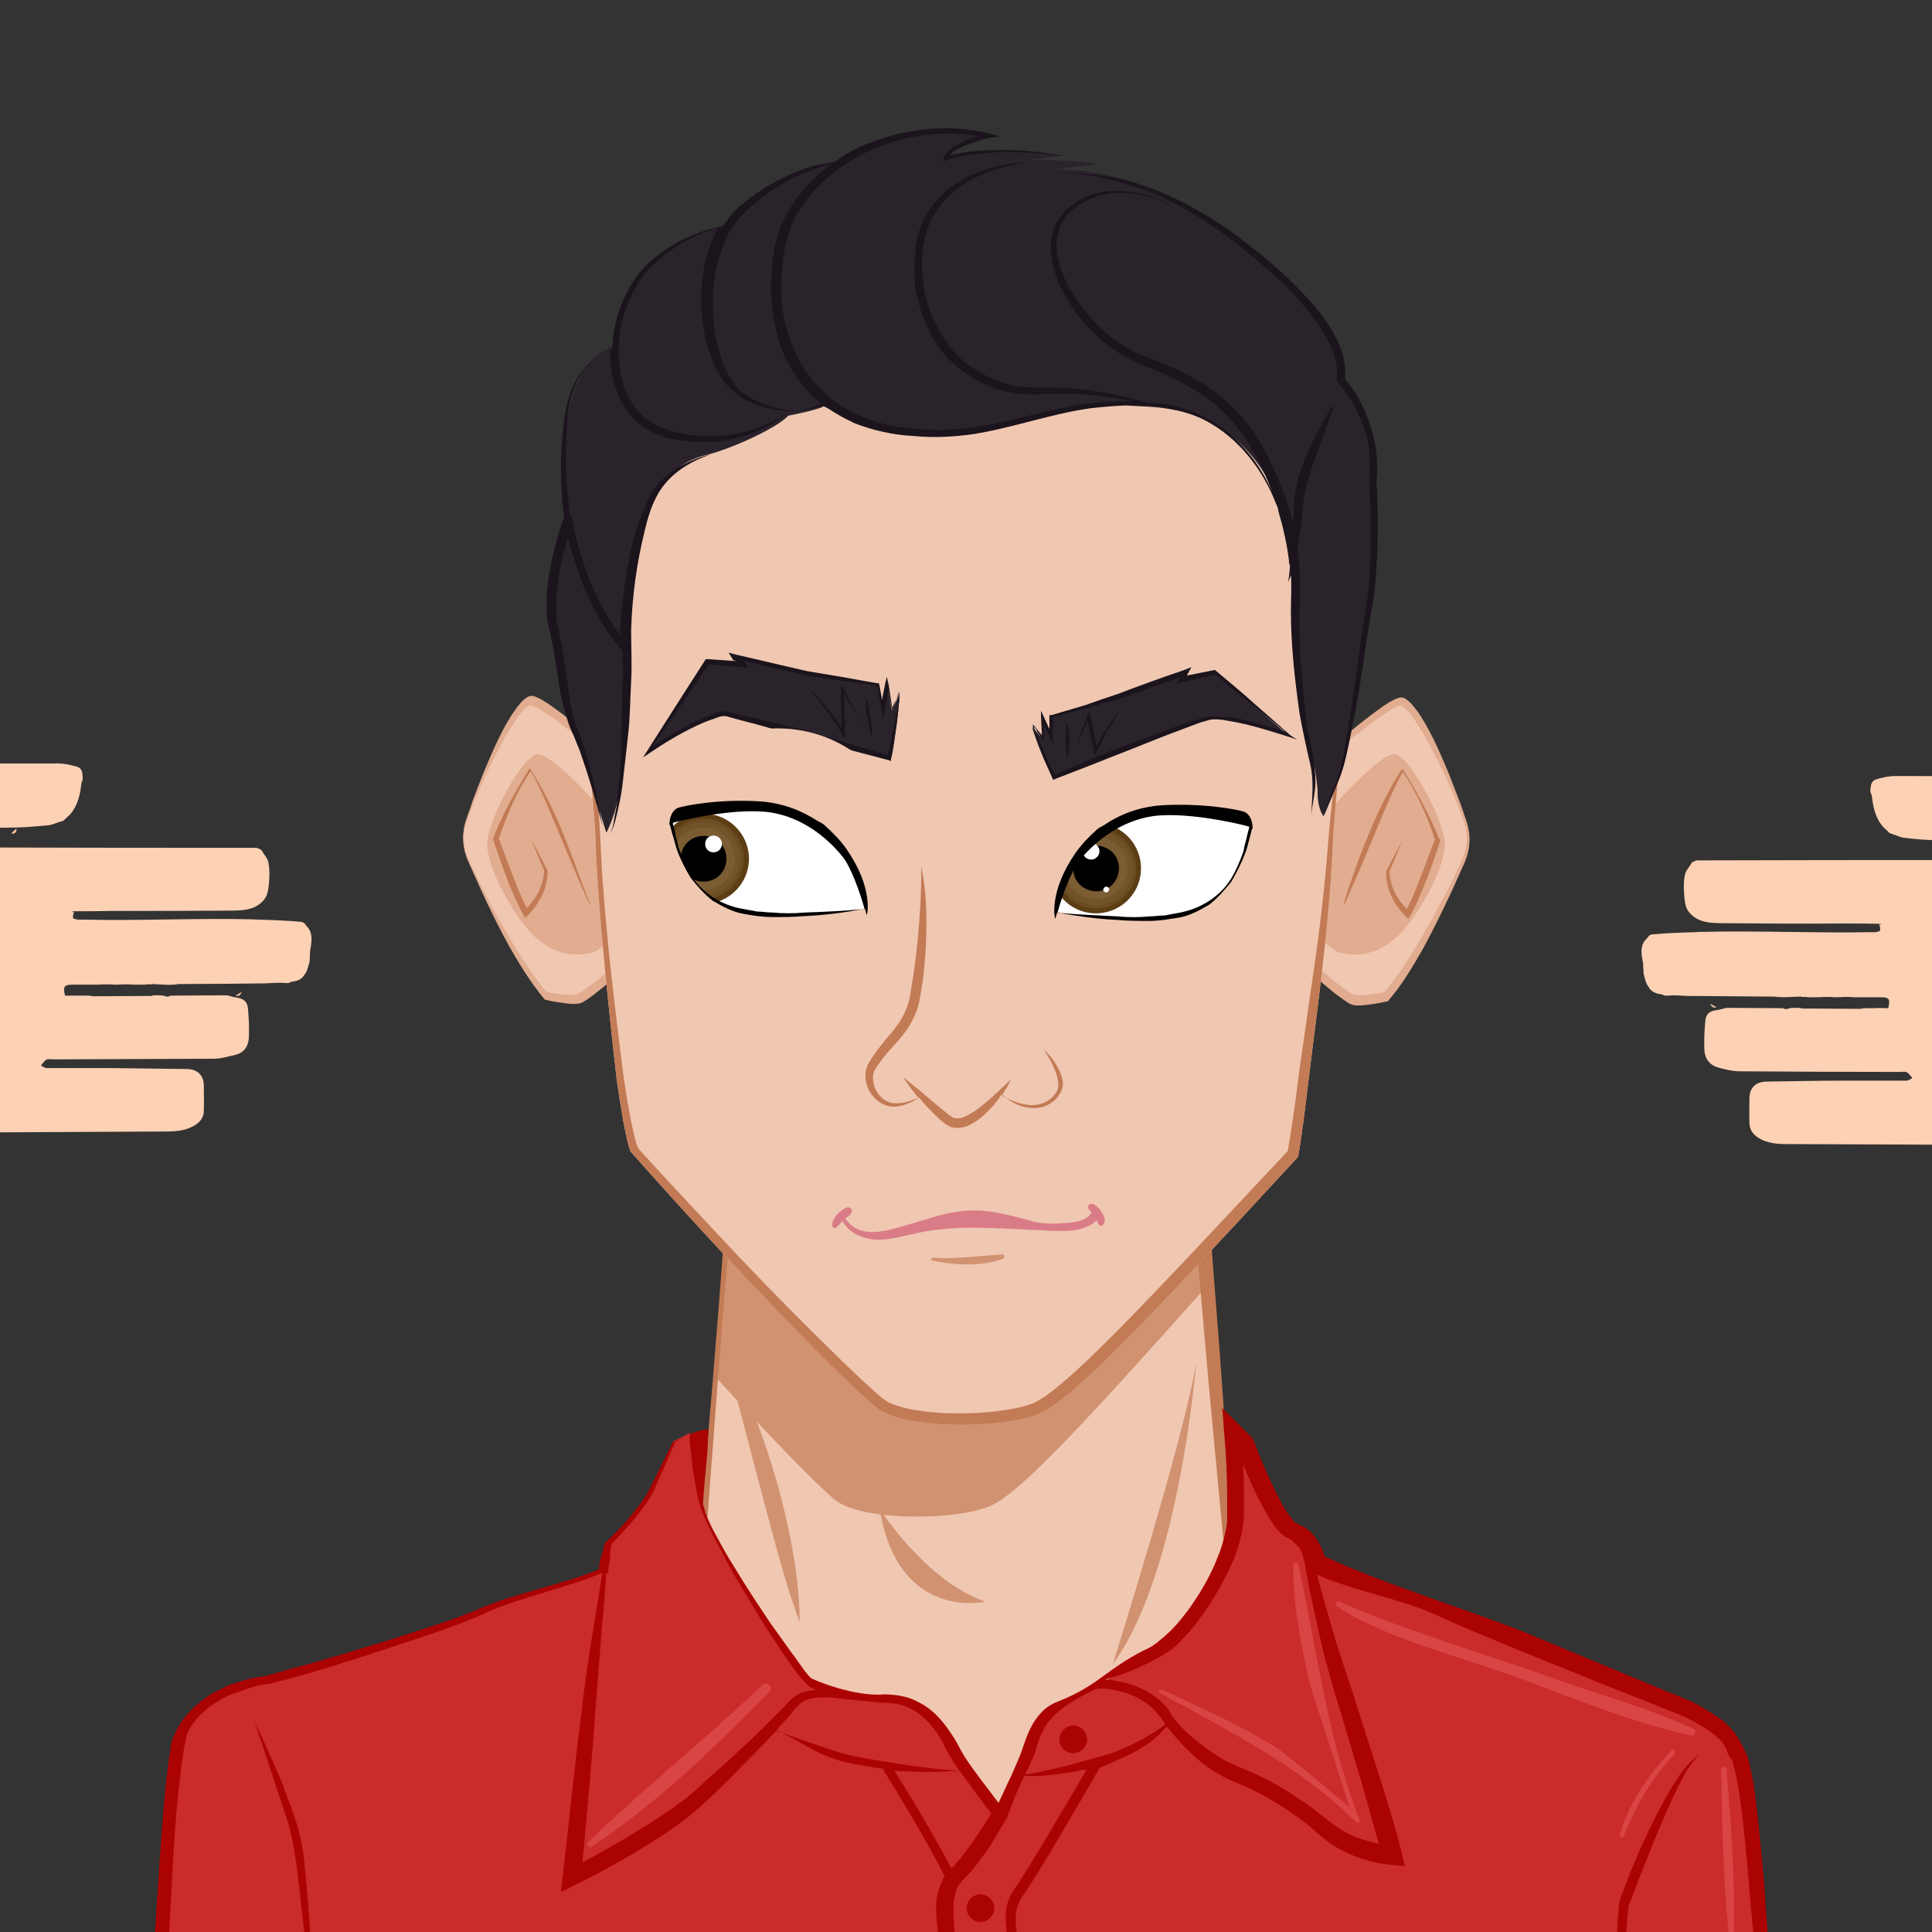 <?xml version="1.0" encoding="utf-8"?>
<!-- Generator: Adobe Illustrator 24.1.2, SVG Export Plug-In . SVG Version: 6.00 Build 0)  -->
<svg version="1.1" xmlns="http://www.w3.org/2000/svg" xmlns:xlink="http://www.w3.org/1999/xlink" x="0px" y="0px"
	 viewBox="0 0 600 600" style="enable-background:new 0 0 600 600;" xml:space="preserve">
<rect x="0" y="0" width="600" height="600" fill="#333333" stroke="none"/>
<style type="text/css">
	.st0{fill:#F0C7B1;}
	.st1{fill:#D19271;}
	.st2{fill:#C27B55;}
	.st3{fill:#CA2B2B;}
	.st4{fill:#AB0202;}
	.st5{fill:#D94444;}
	.st6{fill:#E1AC8F;}
	.st7{fill:#DA7C87;}
	.st8{fill:#FFFFFF;}
	.st9{fill:#6C4C22;}
	.st10{fill:#5C3D14;}
	.st11{fill:#73542A;}
	.st12{fill:#7B5C33;}
	.st13{fill:#2A232B;}
	.st14{fill:#1B141C;}
	.st15{display:none;opacity:0.5;fill:#ECF0F1;enable-background:new    ;}
	.st16{fill:#D32424;}
	.st17{fill:#EDEDEC;}
	.st18{fill:#FCC9A2;}
	.st19{fill:#FCD1B4;}
</style>
<g id="Layer_1">
	<g id="svga-group-backs-single">
	</g>
	<g id="svga-group-hair-back-move" transform="matrix(1,0,0,1,0,0)">
		<g id="svga-group-hair-back" transform="matrix(1.04,0,0,1,0,0)">
		</g>
	</g>
	<g id="svga-group-humanbody-back">
		<path id="SvgjsPath13139" class="st0" d="M530.2,544.1c-6.6-9.7-110.9-50.7-110.9-50.7l-38.2-14.8l-16-196.1H233.8l-15.7,196.4
			L180,493.7c0,0-104,41-110.9,50.7c-6.6,9.7-9.4,42.5-9.4,42.5v54.4h480.2v-54.7C539.6,586.9,537.1,553.8,530.2,544.1L530.2,544.1z
			"/>
	</g>
	<g id="svga-group-chinshadow-single">
		<path id="SvgjsPath13461" class="st1" d="M259.2,465.7c8.4,7.1,41,6.7,50.3,1c9.1-5.6,24.4-21.4,65.3-67.3l-9.5-116.8H233.9
			l-11.5,145.2C240.2,447.4,253.8,461.2,259.2,465.7z"/>
	</g>
	<g id="svga-group-humanbody-front">
		<path id="SvgjsPath13140" class="st2" d="M540.8,641.3c-0.3-18.2-0.3-36.5-0.3-54.7l-0.9-0.3c0,0,0.3-0.3,0.6,0
			c0.3,0,0.3,0.3,0.3,0.3v-1.1l-0.3-1.4l-0.3-2.6l-0.6-5.4c-0.6-3.7-1.1-7.1-1.7-10.8c-0.6-3.7-1.4-7.1-2.6-10.8
			c-1.1-3.4-2.3-7.1-4.3-10.3c-2.3-2.6-5.4-4.3-8.3-6c-2.9-1.7-6-3.1-9.1-4.8c-6-3.1-12.3-6-18.5-8.8c-12.5-5.7-24.8-11.1-37.3-16.2
			c-12.5-5.4-25.1-10.5-37.6-15.7l-37-14.8l-3.4-48.2c-1.1-16.2-2.6-32.8-3.7-49l-3.7-49l-4.3-49.3l-0.3-2.3h-2.3
			c-21.9,0-43.9,0.3-65.8,0.3l-65.8,0.6h-1.4v1.4l-3.4,49l-3.7,49c-2.3,32.5-5.1,65-8,97.5c-16,6-31.9,12-47.6,18.2
			c-16,6.3-31.9,12.8-47.9,19.7c-8,3.4-16,6.8-23.7,10.3c-8,3.7-15.7,7.1-23.4,11.7c-2,1.1-3.7,2.3-5.7,4c-0.6,0.3-1.1,1.1-1.4,1.7
			l-0.9,1.7c-0.6,1.1-1.1,2-1.4,3.1c-1.7,4.3-2.8,8.6-3.7,12.8c-1.7,8.5-3.1,17.1-4,25.9l-0.3,54.4v2.6h2.6l120,0.3H300
			c39.9,0,80.1-0.3,120-0.6l120-1.4h0.9L540.8,641.3L540.8,641.3z M300,638.5l-120-0.3l-117.4,0.3l-0.3-51.6
			c0.9-8.5,1.7-16.8,3.4-25.4c0.9-4,1.7-8.3,3.1-12c0.3-0.9,0.9-2,1.1-2.6l0.6-1.1l0.9-0.9c1.4-1.1,3.1-2.3,5.1-3.4
			c7.1-4.3,15.1-8,22.8-11.7s15.7-7.1,23.4-10.5c15.7-6.8,31.6-13.7,47.6-20.2c16-6.6,31.9-12.8,48.2-19.1l0.6-0.3v-0.6
			c2.6-32.8,4.8-65.5,7.7-98l4-49l4.3-47.6l64.4,0.6c21.1,0.3,42.2,0.3,63.6,0.3l3.7,46.7l4.3,49c1.4,16.2,2.9,32.8,4.3,49l4.6,49
			v0.9l0.9,0.3l38.2,14.3c12.5,4.8,25.4,9.7,37.9,14.8c12.5,5.1,25.1,10.5,37.6,16c6.3,2.9,12.3,5.7,18.5,8.6c3.1,1.4,6,3.1,9.1,4.6
			c2.9,1.7,6,3.4,8.3,5.7c2,3.1,3.1,6.6,4,10s1.7,7.1,2.3,10.5c0.6,3.7,1.1,7.1,1.7,10.8l0.6,5.4l0.3,2.6l0.3,1.4v1.1
			c0,18,0,35.9-0.3,53.9l-119.1-1.4C380,638.8,339.9,638.5,300,638.5L300,638.5z"/>
		<path id="SvgjsPath13141" class="st1" d="M371.5,423c0,0-5.1,65.5-25.9,93.8C345.6,516.8,368.1,445.5,371.5,423z M273.2,468.6
			c0,0,14.3,22.5,32.8,28.8C305.9,497.4,278.9,503.7,273.2,468.6z M224.1,416.2c19.1,73,19.1,73,24.2,87.5
			C248.4,503.7,249.5,467.8,224.1,416.2z"/>
	</g>
	<g id="svga-group-clothes-single">
		<path id="SvgjsPath15291" class="st3" d="M214.2,445l-5.1,2.6c0,0-4,8.3-6.8,14.5c-2.9,6.3-13.4,16.8-13.4,16.8s-1.7,6.3-1.7,8.3
			c0,0-35.1,12-45.3,16c-10.3,4-54.7,18-60.7,18.2s-14.5,5.1-14.5,5.1s-8.5,4.8-11.1,12.8c-2.8,8-7.4,98-7.4,104.9h501.3
			c0,0-5.1-92.3-10-99.5c-1.7-2.6-0.6-7.4-16.8-14.5s-48.4-20-59.3-24.2c-10.8-4.3-55-20.5-55-20.5s-0.6-6.6-6.6-9.7
			s-15.1-27.9-15.1-27.9l-3.7-3.7c0,0,1.1,14.5,0.6,27.4c-0.6,12.8-13.4,33.3-22.5,39.3s-25.6,16.2-32.2,18.8s-8,9.7-10.8,16.8
			s-7.4,16.8-7.4,16.8s-10.3-12.8-15.1-21.7c-4.8-9.1-11.4-15.7-23.7-14.5c-12,1.1-15.7-2.6-19.9-4.8c-4.3-2.6-30.2-43-33.9-53.3
			C214.7,458.6,214.2,445,214.2,445L214.2,445z"/>
		<path id="SvgjsPath15292" class="st4" d="M551.6,644.2c-1.1-19.7-2.3-39.3-3.7-59c-0.9-10-1.7-19.7-3.1-29.6
			c-0.3-2.6-0.9-4.8-1.4-7.4c-0.3-1.4-0.6-2.6-1.4-4.3l-0.3-0.6l-0.3-0.6l-0.9-1.7c-1.4-2.8-3.4-4.8-5.4-6.6
			c-2.3-1.7-4.3-2.8-6.6-4.3c-4.6-2.6-9.1-4-13.7-6l-13.7-5.7L473.7,507c-17.7-7.1-45-15.4-62.4-23.7c-0.3-1.7-1.1-3.1-2-4.6
			c-1.1-2-2.9-3.7-4.8-4.8l-0.9-0.3c-0.3-0.3-0.6-0.3-0.6-0.3c-0.3-0.3-0.3-0.3-0.6-0.3c-0.6-0.6-0.9-0.9-1.4-1.7
			c-1.1-1.1-2-2.8-2.9-4.3c-3.4-6.3-6.3-13.1-8.8-19.7l-0.3-0.6l-0.3-0.3l-3.7-3.7l-5.4-5.4l0.6,8c0.6,6.6,0.9,13.1,0.9,19.7v7.4
			l-0.3,2.3c-0.6,2.9-1.4,6-2.6,8.8c-2.3,6-5.7,11.7-9.4,16.8c-2,2.6-4,5.1-6.3,7.1c-1.1,1.1-2.3,2-3.4,2.9s-2.6,1.7-4,2.3
			c-11.7,6-14,10.8-26.2,15.7c-1.7,0.6-3.7,1.7-5.1,3.1c-1.4,1.4-2.6,3.1-3.4,4.6c-1.7,3.1-2.6,6.6-3.7,9.4l-2.6,6
			c-1.4,2.8-2.6,5.7-4,8.5c-3.4-4.6-7.1-9.1-10.3-14c-0.9-1.4-1.7-2.9-2.6-4.6s-2-3.1-3.1-4.8c-2.3-3.1-5.1-6-8.5-7.7
			c-3.4-2-7.4-2.6-11.4-2.6c-1.4,0.3-10,0.3-21.9-4.8c-1.4-0.6-4.3-5.4-6.6-8.3c-2-2.9-4.3-6-6.3-8.8c-4-6-8-12-11.7-18.2
			c-2-3.1-3.7-6.3-5.4-9.4s-3.1-6-4-9.7c0.3-4.6,1.1-13.1,1.4-16.2c0,0,0.3-6.3,0.3-6.8c-3.4-0.3-9.1,3.1-11.1,4l-4.3,8.6
			c-1.4,2.8-2.6,5.7-4.3,8.3c-1.7,2.6-3.7,5.1-5.7,7.4s-4.3,4.6-6.6,6.8l-0.3,0.3v0.3c-0.3,1.4-0.6,2.9-1.1,4
			c-0.3,1.1-0.6,2.3-0.6,3.7c-9.1,4-26.8,7.7-35.9,11.7s-18.8,6.8-28.5,10c-9.7,2.9-19.4,6-28.8,8.5c-2.6,0.6-4.8,1.4-7.1,2
			l-3.4,0.9c-0.6,0-0.9,0.3-1.7,0.3c-0.6,0-1.4,0.3-2,0.3c-2.6,0.6-5.1,1.4-7.7,2.3l-3.4,1.7l-1.7,0.9c-0.9,0.3-1.1,0.9-1.7,1.1
			c-4.3,3.1-8.3,7.1-10.3,12.5c-0.6,1.4-0.9,2.9-0.9,4l-0.6,3.7l-0.9,7.7c-0.9,10-1.7,20.2-2.3,30.2l-2,30.2
			c-0.6,10.3-1.1,20-1.4,30.2v2.6h2.6l62.7-0.3l62.7-0.6l62.7-0.6l62.7-0.3c20.8-0.3,41.9,0,62.7,0c20.8,0,41.9,0,62.7,0.3
			l125.4,0.9h2.3L551.6,644.2L551.6,644.2z M357.2,516.2c1.4-0.9,3.1-1.7,4.6-2.6c1.4-0.9,3.1-2,4.3-3.4c2.6-2.6,4.8-5.1,6.8-8
			c4-5.4,7.4-11.4,10.3-18c1.1-3.1,2.3-6.6,2.8-10.3l0.3-2.9v-7.7c0-2.9,0-5.7-0.3-8.6c2,4.8,4,9.4,6.6,14c0.9,1.7,2,3.4,3.1,5.1
			c0.6,0.9,1.4,1.7,2.3,2.6c0.3,0.3,1.1,0.9,1.7,1.1l1.1,0.6c1.1,0.9,2,1.7,2.9,2.8c0.6,1.1,1.1,2.9,1.4,4l0.3,1.7v0.3
			c1.4,7.7,3.1,15.1,4.8,22.8c1.7,7.4,4,15.1,6.3,22.5l6.6,22.2l3.1,11.1c0.6,2.3,1.4,4.8,2,7.1c-4-0.9-7.7-2-11.1-4
			c-2.3-1.4-4-2.8-6.6-4.8c-2.3-1.7-4.6-3.7-7.1-5.1c-4.8-3.4-10-6.3-15.4-8.6l-4-1.7c-1.1-0.6-2.6-1.1-3.7-1.7
			c-2.3-1.4-4.6-2.9-6.8-4.6c-2.3-1.7-4.3-3.4-6.3-5.4c-0.9-1.1-2-2-2.6-3.1c-0.6-0.6-0.9-1.1-1.1-1.7l-0.6-0.9l-0.9-1.1
			c-4.3-4.8-10.3-7.1-16-8c-0.9-0.3-2-0.3-2.8-0.3C348.4,520.2,353,518.2,357.2,516.2L357.2,516.2z M320.8,545.9
			c2.6-6.3,1.4-13.1,19.7-21.4c2.6-0.3,4,0,6.6,0.6c5.1,1.1,10,3.7,12.8,7.7l0.6,0.6l0.6,0.9c0.3,0.3,0.6,0.9,0.9,1.1
			c0,0-5.1,4.6-16.8,9.1c-4.8,1.4-9.4,2.6-14.3,4c-4.3,0.9-8.3,2-12.5,2.6L320.8,545.9L320.8,545.9z M307.9,563.2
			c-3.4,5.4-7.1,11.1-11.4,16l-1.1,1.1c-4.8-9.7-14.5-25.4-17.7-30.5c1.4,0.3,2.6,0.3,4,0.3c5.4,0.3,10.8,0.3,16.2-0.3
			C301.4,554.4,304.5,559,307.9,563.2z M274.3,528.8c3.4,0,6.6,0.6,9.4,2.3s5.1,4,7.1,6.8c0.9,1.4,2,2.9,2.6,4.6
			c0.9,1.7,1.7,3.1,2.8,4.8l1.7,2.6c-5.4-0.3-10.8-0.9-16-1.7c-5.7-0.9-11.4-1.7-17.1-2.9c-5.7-1.1-18.8-6.3-23.9-7.7
			c1.4-1.7,2.9-3.1,4.3-4.8c1.7-2.3,3.1-4,5.1-4.8c2-0.9,4.6-0.9,6.8-0.9C257.5,527,272.6,528.8,274.3,528.8L274.3,528.8z
			 M189.9,479.5c2.3-2.3,4.3-4.6,6.3-6.8c2-2.6,4-4.8,5.7-7.7c1.7-2.9,2.6-5.7,4-8.5l3.7-8.5c1.4-0.9,2.8-1.7,4.6-2.6v2.3l0.3,2.6
			c0.3,1.7,0.3,3.7,0.6,5.4c0.6,3.7,1.1,7.1,2,10.8c0.9,3.4,2.6,6.8,4.3,10.3c1.7,3.1,3.4,6.3,5.1,9.7c3.7,6.3,7.4,12.5,11.1,18.5
			c2,3.1,4,6,6,9.1c2.3,3.1,4,6,6.8,8.8c0.9,0.9,1.7,1.4,2.6,1.7c0,0,0.3,0,0.3,0.3c-1.4,0-2.6,0.3-4,0.6c-1.4,0.6-2.6,1.4-3.7,2.3
			c-1.1,1.1-1.7,2-2.6,2.8l-5.4,5.4c-3.7,3.7-7.4,7.1-11.1,10.5c-3.7,3.4-7.7,6.8-11.4,10.3c-3.7,3.1-8,6-12.3,8.8
			c-7.1,4.6-14.5,8.8-21.9,12.8c1.4-15.7,2.9-31.3,4-47l2-25.9c0.6-5.7,0.9-11.1,1.4-16.8l0.6-0.3v-0.6c0-1.1,0.3-2.6,0.6-4
			C189.4,482,189.7,480.6,189.9,479.5L189.9,479.5z M173.4,642.5l-62.7-0.6l-60.1-0.3c0.9-19.1,1.7-38.5,2.8-57.6
			c0.6-10,1.1-20.2,2.3-30.2c0.3-2.6,0.6-5.1,0.9-7.4l0.6-3.7c0-0.6,0.3-1.1,0.3-1.7c0.3-0.6,0.3-1.1,0.3-1.7
			c1.4-4,4.8-7.7,8.8-10.3c0.6-0.3,1.1-0.6,1.4-0.9l1.7-0.9c1.1-0.6,2.3-1.1,3.4-1.4c2.3-0.9,4.6-1.7,6.8-2.3c0.6,0,1.1-0.3,1.7-0.3
			l2-0.3c1.4-0.3,2.6-0.6,3.7-0.9c2.6-0.6,4.8-1.4,7.4-2c9.7-2.8,19.4-6,28.8-9.1s19.4-6.3,28.5-10.5c8.8-4,26.2-8,35.1-12
			c-0.9,5.4-1.7,10.5-2.6,16c-1.4,8.5-2.8,17.4-3.7,25.9c-2.3,17.4-4,34.8-6,52.2l-0.6,5.1l4.6-2.3c9.4-4.6,18.2-9.7,27.1-15.4
			c4.3-2.9,8.6-6,12.5-9.7c3.7-3.4,7.7-7.1,11.1-10.8c3.7-3.7,7.4-7.4,10.8-11.1l0.9-0.9c10.3,4.8,12.5,8,23.4,10.3
			c3.4,0.6,6.8,1.1,10,1.7l-0.3,0.3c0.3,0.3,13.7,21.9,19.1,33.1c-0.3,0.3-0.6,0.6-0.6,1.1c-1.1,2-1.7,4.3-2,6.3
			c-0.3,4,0.3,7.7,0.6,11.1l1.4,10.5l1.1,10.5c0.6,6.8,1.4,14,2.6,20.8l-60.4-0.3L173.4,642.5L173.4,642.5z M296.8,643.3
			c0.6-7.1,0.6-14,0.6-21.1c0.3-7.1,0-14.5-0.9-21.7c-0.3-3.4-0.6-7.1-0.3-10.3c0.3-1.4,0.6-2.9,1.1-4c0.3-0.6,0.9-1.1,1.1-1.7
			l0.9-0.9l1.1-1.1c2.6-2.8,4.8-6,6.8-8.8c2-3.1,3.7-6.3,5.7-9.4V564l2.6-6.8l2.6-5.7c4.3,0.3,8.8-0.3,13.1-0.9
			c2.3-0.3,4.3-0.9,6.3-1.1c-4.3,7.4-18.5,31.6-22.2,36.8c-3.7,5.1-3.1,9.4-2.6,14.3c0,1.1,0.3,2.3,0.3,3.7c0.3,6,2.3,32.8,2.8,38.8
			h-17.4L296.8,643.3z M361.5,643.3H319c-0.6-5.7-2.6-33.1-2.9-39c0-1.4-0.3-2.6-0.3-3.7c-0.6-4.8-0.9-8.3,2.3-12.5
			c4.3-6,18-29.9,18.8-31.1l4.6-8c2.9-1.1,5.1-2.3,9.7-4.3c6.3-3.4,8-5.1,11.1-8.5c0,0.3,0.3,0.3,0.3,0.3c0.9,1.1,2,2.3,2.9,3.4
			c2,2.3,4,4.3,6.3,6.3s4.6,3.7,7.4,5.1c1.1,0.9,2.6,1.4,4,2l4,1.7c5.1,2.3,9.7,5.1,14.3,8.3c2.3,1.7,4.6,3.1,6.6,5.1
			c2,1.7,4.6,4,7.1,5.4c5.4,3.1,11.1,4.8,17.4,5.4l3.7,0.3l-0.9-3.7c-0.9-4-2-7.7-3.1-11.4l-3.4-11.1l-7.1-22.2
			c-2.3-7.4-4.8-14.5-7.1-21.9c-2-6.8-4-13.7-5.7-20.2c8.3,4,26.8,8,35.1,11.7c4.6,2,8.8,4,13.7,6l13.7,5.7l27.4,11.1l13.7,5.4
			c4.6,2,9.1,3.4,13.4,5.7c4,2.3,8.3,4.8,10,8.3c0.3,0.6,0.3,0.9,0.6,1.7c0,0.3,0.3,0.6,0.6,1.1c0.3,0.3,0.6,0.9,0.6,0.9
			c0.3,0.3,0.6,1.7,0.9,2.8c0.6,2.3,0.9,4.6,1.4,7.1c1.4,9.7,2.3,19.4,3.1,29.1c1.7,18.8,3.1,37.6,4.3,56.7L423.9,643
			C403.4,643,382.3,643,361.5,643.3L361.5,643.3z M333.3,535.9c2.3,0,4.3,2,4.3,4.3s-2,4.3-4.3,4.3s-4.3-2-4.3-4.3
			S331,535.9,333.3,535.9z M304.5,588.3c2.3,0,4.3,2,4.3,4.3s-2,4.3-4.3,4.3s-4.3-2-4.3-4.3S302.2,588.3,304.5,588.3z M94.2,575.5
			c-0.6-3.4-1.4-7.4-2.6-10.8c-1.1-3.4-2.6-6.8-3.7-10.3c-2.8-6.6-5.7-13.1-8.8-19.7l3.4,10.3l3.4,10.3l3.4,10.3
			c1.1,3.4,1.7,6.8,2.3,10.3c1.1,7.1,1.7,14.2,2.6,21.4l1.1,10.8c0.6,3.4,0.9,7.1,1.4,10.8c0-7.1,0-14.5-0.6-21.7
			C95.6,589.7,95,582.6,94.2,575.5L94.2,575.5z M523.1,549.3c-1.4,1.7-2.6,3.7-3.7,5.4c-2.3,3.7-4.3,7.7-6.3,11.7
			c-4,8-7.4,16.2-10.3,24.5v0.6c-0.6,7.1-0.9,14.3-1.1,21.7c-0.3,7.1-0.6,14.2-0.6,21.7c1.1-7.1,2-14.3,2.6-21.4
			c0.9-7.1,1.4-14.3,2-21.4c3.1-8.3,6.3-16.2,9.7-24.5c1.7-4,3.4-8,5.4-12s4-8,7.1-10.8C526.2,545.9,524.5,547.6,523.1,549.3
			L523.1,549.3z"/>
		<path id="SvgjsPath15293" class="st5" d="M401.7,486c-0.3,12,2.3,24.2,4.8,35.9c0.9,3.7,12.8,39.3,12.5,39.3
			c0,0-19.4-16.5-23.1-18.8c-11.1-6.8-23.4-12.3-35.1-17.7c-0.9-0.3-1.4,0.9-0.6,1.1c20.8,11.4,44.2,23.1,61,40.2
			c0.3,0.3,1.1,0,1.1-0.6c-10.3-26.2-13.1-52.4-19.1-79.5C402.8,484.9,401.7,485.2,401.7,486L401.7,486z M526,537
			c-14.3-6.8-29.9-10.8-44.7-16.2c-18.8-6.8-47-15.1-65.3-23.4c-0.9-0.6-1.7,0.9-0.9,1.4c14.5,10,41.3,16.5,57.9,22.8
			c16.8,6.3,34.8,13.7,52.4,17.4C526.2,539,527.1,537.6,526,537L526,537z M519.1,543.6c-7.1,7.4-13.4,16.5-16,26.2
			c-0.3,0.6,0.9,1.1,1.1,0.6c4-9.7,8.5-18.2,16-25.6C520.5,543.9,519.7,543,519.1,543.6z M536.2,549.6c0-1.1-1.7-1.1-1.7,0
			c0.3,16.8,0.6,33.6,2.3,50.2c0,1.1,1.7,1.1,1.7,0C538.8,583.2,537.6,566.1,536.2,549.6z M237,523.1c-17.7,16.8-37,32.2-54.4,49
			c-0.6,0.6,0.3,2,1.1,1.4c20.5-13.4,38.5-31.1,55.6-48.4C240.1,523.9,238.1,521.9,237,523.1z"/>
	</g>
	<g id="svga-group-ears-left">
		<path id="SvgjsPath14697" class="st0" d="M201.7,246.2c0,0-31.8-27.9-36.9-28.4c-4.4-0.4-15.3,22.8-20.1,37.5
			c-1.3,3.9-1,8.2,0.7,12c4.6,10.2,14.8,31.5,24,42.1c0,0,7.8,1.7,10.2,0.9c2.5-0.7,21.6-16.2,23.6-22.1
			C205.2,282.2,205.6,256,201.7,246.2L201.7,246.2z"/>
		<path id="SvgjsPath14698" class="st6" d="M204.5,257.1c0.5,3.7,0.8,7.5,0.9,11.3c0.1,3.8,0.2,7.6,0,11.3c-0.1,1.9-0.3,3.8-0.5,5.7
			c-0.1,1-0.3,1.9-0.6,2.9s-0.8,2-1.3,2.7c-2.1,3.2-4.6,5.6-7,8c-2.5,2.4-5.1,4.6-7.7,6.8c-1.3,1.1-2.7,2.1-4,3.2
			c-0.7,0.5-1.4,1-2.1,1.5l-1.1,0.7c-0.5,0.2-1,0.5-1.5,0.5c-1.9,0.2-3.5,0-5.2-0.3c-1.7-0.2-3.3-0.5-4.9-0.9l-0.4-0.1l-0.2-0.3
			c-4.1-5-7.5-10.5-10.7-16.1c-3.1-5.6-6-11.5-8.7-17.4l-4-8.9c-1.4-3-2-6.5-1.5-9.9c0.2-1.7,0.7-3.2,1.3-4.8c0.5-1.5,1.1-3,1.6-4.6
			c1.1-3,2.3-6,3.5-9c2.5-5.9,5-11.8,8.4-17.2c0.9-1.3,1.8-2.7,2.9-3.9c0.5-0.6,1.1-1.2,1.9-1.7c0.4-0.2,0.9-0.5,1.5-0.5
			c0.5,0,0.9,0.2,1.3,0.3c3,1.3,5.3,3.2,7.8,5c4.9,3.7,9.6,7.6,14.2,11.7c4.7,4,9.2,8.2,13.7,12.5
			C203.3,249.7,203.9,253.4,204.5,257.1L204.5,257.1z M172.8,223.8c-2.4-1.7-5-3.6-7.4-4.6c-0.3-0.1-0.6-0.2-0.7-0.2
			c-0.1,0-0.3,0.1-0.6,0.2c-0.5,0.3-1,0.7-1.5,1.3c-1,1-1.9,2.3-2.7,3.5c-3.3,5.1-6.2,10.7-8.9,16.4c-1.3,2.9-2.6,5.8-3.8,8.7
			c-0.6,1.5-1.1,3-1.7,4.5c-0.5,1.5-1.1,3-1.3,4.6c-0.4,3.2,0.2,6.5,1.6,9.3c1.3,2.9,2.8,5.8,4.2,8.7c2.9,5.8,6,11.4,9.3,16.8
			s6.7,10.8,10.7,15.4l-0.6-0.4c3.1,0.6,6.6,1.2,9.4,0.9c0.3,0,0.5-0.2,0.8-0.3l1-0.6l2-1.4c1.3-1,2.7-2,4-3.1
			c2.6-2.1,5.2-4.3,7.6-6.7c2.4-2.3,4.9-4.7,6.8-7.4c0.5-0.7,0.8-1.3,1.1-2.1c0.2-0.8,0.4-1.7,0.5-2.5c0.3-1.8,0.5-3.6,0.6-5.4
			c0.3-3.7,0.4-7.4,0.4-11.1s-0.1-7.5-0.4-11.2c-0.3-3.7-0.8-7.5-1.9-10.9C192.1,238.8,182.6,231,172.8,223.8L172.8,223.8z"/>
		<path id="SvgjsPath14699" class="st6" d="M202.5,269.9c0,0-30.6-38.7-36.4-35.5c-5.7,3.2-14.8,21.5-14.8,27.6
			c0.1,8.9,9.5,23.9,14.3,28.4s10.5,7.3,18.1,5.5C191.3,294.1,202.5,269.9,202.5,269.9L202.5,269.9z"/>
		<path id="SvgjsPath14700" class="st2" d="M179.1,269.8c-1.3-3.6-2.7-7.1-4.1-10.7c-1.4-3.5-3-7-4.7-10.4s-3.5-6.7-5.6-9.8
			l-0.2-0.3l-0.2,0.3c-2.1,3.4-4.1,6.8-6,10.3c-0.9,1.8-1.9,3.6-2.7,5.4c-0.9,1.8-1.6,3.7-2.4,5.6l-0.1,0.3l0.1,0.3
			c1.3,4,2.7,8,4.2,11.9c0.7,2,1.5,3.9,2.4,5.8s1.7,3.8,2.8,5.7l0.5,0.9l0.7-0.7c1-0.9,1.7-1.9,2.5-2.9c0.7-1.1,1.4-2.2,2-3.3
			c1.1-2.3,1.8-5.1,1.7-7.8v-0.2l-0.1-0.1c-1.4-2.8-2.9-5.6-4.4-8.4l-0.1,0.1c1.2,2.9,2.4,5.8,3.6,8.6c-0.1,2.5-0.9,4.8-1.9,6.9
			c-0.9,1.8-2.2,3.3-3.5,4.7c-0.7-1.4-1.4-2.9-2.1-4.4l-2.3-5.8c-1.5-3.8-2.9-7.6-4.3-11.4c1.3-3.7,2.7-7.4,4.3-10.9s3.5-6.9,5.6-10
			c1.9,3,3.3,6.4,4.8,9.7l4.4,10.5l4.4,10.5c1.5,3.5,3,7,4.6,10.4l0.2-0.1C181.7,277,180.5,273.4,179.1,269.8L179.1,269.8z"/>
	</g>
	<g id="svga-group-ears-right">
		<path id="SvgjsPath14701" class="st0" d="M398.2,246.2c0,0,31.8-27.9,36.9-28.4c4.4-0.4,15.3,22.8,20.1,37.5c1.3,3.9,1,8.2-0.7,12
			c-4.6,10.2-14.8,31.5-24,42.1c0,0-7.8,1.7-10.2,0.9c-2.5-0.7-21.6-16.2-23.6-22.1C394.7,282.2,394.3,256,398.2,246.2L398.2,246.2z
			"/>
		<path id="SvgjsPath14702" class="st6" d="M398.1,246.1c4.5-4.3,9-8.5,13.7-12.5c4.6-4,9.3-8,14.2-11.7c2.5-1.8,4.8-3.7,7.8-5
			c0.5-0.1,0.8-0.3,1.3-0.3c0.6,0,1.1,0.2,1.5,0.5c0.8,0.5,1.4,1.1,1.9,1.7c1.1,1.2,2,2.5,2.9,3.9c3.4,5.4,5.9,11.3,8.4,17.2
			c1.2,3,2.3,6,3.5,9c0.5,1.5,1.1,3,1.6,4.6c0.5,1.5,1.1,3.1,1.3,4.8c0.5,3.3-0.1,6.9-1.5,9.9l-4,8.9c-2.8,5.9-5.6,11.7-8.7,17.4
			c-3.2,5.6-6.5,11.2-10.7,16.1l-0.2,0.3l-0.4,0.1c-1.7,0.4-3.3,0.7-4.9,0.9c-1.7,0.2-3.3,0.5-5.2,0.3c-0.5-0.1-1.1-0.3-1.5-0.5
			L418,311c-0.7-0.5-1.4-1-2.1-1.5c-1.4-1-2.7-2.1-4-3.2c-2.7-2.2-5.2-4.4-7.7-6.8c-2.5-2.5-5-4.8-7-8c-0.6-0.8-1-1.8-1.3-2.7
			c-0.3-1-0.4-2-0.6-2.9c-0.2-1.9-0.4-3.8-0.5-5.7c-0.2-3.8-0.2-7.6,0-11.3c0.2-3.8,0.4-7.6,0.9-11.3
			C396,253.4,396.7,249.7,398.1,246.1L398.1,246.1z M398.3,246.3c-1.1,3.4-1.6,7.2-1.9,10.9s-0.4,7.4-0.4,11.2
			c0,3.7,0.2,7.4,0.4,11.1c0.1,1.9,0.3,3.7,0.6,5.4c0.2,0.9,0.3,1.8,0.5,2.5c0.3,0.7,0.6,1.3,1.1,2.1c1.9,2.7,4.4,5.1,6.8,7.4
			c2.5,2.3,5,4.5,7.6,6.7c1.3,1.1,2.6,2.1,4,3.1l2,1.4l1,0.6c0.3,0.1,0.5,0.3,0.8,0.3c2.8,0.3,6.3-0.4,9.4-0.9l-0.6,0.4
			c4-4.6,7.4-10,10.7-15.4c3.2-5.5,6.4-11.1,9.3-16.8c1.5-2.9,2.9-5.8,4.2-8.7c1.4-2.8,2-6.1,1.6-9.3c-0.2-1.6-0.7-3-1.3-4.6
			s-1.1-3-1.7-4.5c-1.1-3-2.5-5.9-3.8-8.7c-2.7-5.7-5.6-11.3-8.9-16.4c-0.8-1.3-1.7-2.5-2.7-3.5c-0.5-0.5-1-1-1.5-1.3
			c-0.2-0.1-0.4-0.2-0.6-0.2s-0.5,0.2-0.7,0.2c-2.4,1-5,2.9-7.4,4.6C417.3,231,407.8,238.8,398.3,246.3z"/>
		<path id="SvgjsPath14703" class="st6" d="M397.5,269.9c0,0,30.6-38.7,36.4-35.5c5.7,3.2,14.8,21.5,14.8,27.6
			c-0.1,8.9-9.5,23.9-14.3,28.4s-10.5,7.3-18.1,5.5C408.7,294.1,397.5,269.9,397.5,269.9z"/>
		<path id="SvgjsPath14704" class="st2" d="M446.8,260.3c-0.7-1.9-1.5-3.8-2.4-5.6c-0.9-1.8-1.8-3.6-2.7-5.4c-1.9-3.5-3.9-7-6-10.3
			l-0.2-0.3l-0.2,0.3c-2.1,3.1-3.9,6.5-5.6,9.8c-1.7,3.4-3.2,6.8-4.7,10.4c-1.4,3.5-2.9,7.1-4.1,10.7c-1.3,3.6-2.6,7.2-3.6,10.9
			l0.2,0.1c1.6-3.4,3-7,4.6-10.4l4.4-10.5l4.4-10.5c1.5-3.3,2.9-6.7,4.8-9.7c2.1,3.1,4,6.5,5.6,10c1.7,3.5,3.1,7.2,4.3,10.9
			c-1.4,3.8-2.8,7.6-4.3,11.4l-2.3,5.8c-0.7,1.5-1.3,3-2.1,4.4c-1.3-1.4-2.6-2.9-3.5-4.7c-1.1-2.1-1.8-4.4-1.9-6.9
			c1.2-2.8,2.4-5.8,3.6-8.6L435,262c-1.5,2.8-3,5.6-4.4,8.4l-0.1,0.1v0.2c-0.1,2.7,0.6,5.5,1.7,7.8c0.6,1.2,1.2,2.3,2,3.3
			c0.7,1,1.5,2,2.5,2.9l0.7,0.7l0.5-0.9c1.1-1.9,2-3.8,2.8-5.7c0.8-1.9,1.6-3.9,2.4-5.8c1.5-3.9,2.9-7.9,4.2-11.9l0.1-0.3
			L446.8,260.3L446.8,260.3z"/>
	</g>
	<g id="svga-group-faceshape-single">
		<path id="SvgjsPath13451" class="st0" d="M419.7,173.6c-6.5-28.5-18.7-45.6-45.1-59.3c-27.6-14.3-74.7-13.7-74.7-13.7
			s-47.1-0.6-74.7,13.7c-26.1,13.7-38.5,30.8-45.1,59.3c-2.7,11.4,0,38.8,0,38.8s4.7,35.1,5,51.9c0.6,16.5,4.1,51.3,6.5,71.5
			c2.9,20.2,4.3,21.9,4.3,21.9c36.3,41,67.3,72.2,76.3,79.5c8.7,7.1,42.7,6.7,52.3,1c10.3-6,28-24,78.6-78.9c0,0,0.8-3,3.2-23.2
			s6.3-46.5,7.5-71.8c0.6-16.5,5-51.9,5-51.9C419.4,212.1,422.4,185,419.7,173.6L419.7,173.6z"/>
		<path id="SvgjsPath13452" class="st2" d="M419.7,173.6c-6.5-28.5-18.7-45.6-45.1-59.3c-27.6-14.3-74.7-13.7-74.7-13.7
			s-47.1-0.6-74.7,13.7c-26.1,13.7-38.5,30.8-45.1,59.3c-2.7,11.4,0,38.8,0,38.8s4.7,35.1,5,51.9c0.6,16.5,4.1,51.3,6.5,71.5
			c2.9,20.2,4.3,21.9,4.3,21.9c36.3,41,67.3,72.2,76.3,79.5c8.7,7.1,42.7,6.7,52.3,1c10.3-6,28-24,78.6-78.9c0,0,0.8-3,3.2-23.2
			s6.3-46.5,7.5-71.8c0.6-16.5,5-51.9,5-51.9C419.4,212.1,422.4,185,419.7,173.6L419.7,173.6z M419.6,202.7l-1,9.2l-0.2,0.4
			c-1.6,12.2-3.3,24.4-4.7,36.7c-0.7,6.1-1.2,12.3-1.7,18.4s-1.2,12.2-1.9,18.3c-1.5,12.2-3.4,24.3-5.1,36.5
			c-0.9,6.1-1.8,12.3-2.5,18.3l-1.3,9.1l-0.7,4.5l-0.4,2.2l-0.2,1.2l-32.2,34.3c-11,11.5-22,23.3-33.6,34c-2.9,2.6-5.9,5.2-8.9,7.4
			c-0.7,0.6-1.5,1-2.3,1.5c-0.4,0.3-1.7,0.9-2.1,1.1c-1.6,0.6-3.4,1.1-5.2,1.5c-7.5,1.5-15.6,1.9-23.4,1.5
			c-3.9-0.3-7.8-0.7-11.4-1.6c-1.8-0.5-3.5-1-4.9-1.7c-0.3-0.2-1.5-1-1.9-1.3c-0.7-0.6-1.5-1.2-2.2-1.9
			c-5.9-5.2-11.6-10.9-17.3-16.5c-11.4-11.2-22.5-22.7-33.4-34.4L204.9,364l-4-4.4l-2-2.2l-0.5-0.5c0,0-0.5-0.9-0.6-1.2
			c-1.1-3.5-1.8-7.5-2.5-11.3c-1.5-7.7-2.3-15.4-3.3-23.3c-0.9-7.8-1.9-15.6-2.7-23.4s-1.5-15.6-2.1-23.5
			c-0.6-7.8-0.7-15.7-1.4-23.5c-0.6-7.9-1.4-15.7-2.3-23.5c-0.8-7.9-2-15.6-2.3-23.4c-0.4-7.8-0.5-15.7,0.2-23.3
			c0.2-1.9,0.4-3.8,0.8-5.6c0.4-1.8,1-3.7,1.5-5.6c1.1-3.7,2.3-7.4,3.8-11c2.9-7.2,6.7-13.9,11.6-19.8c4.9-6,10.9-10.9,17.4-15.2
			c3.3-2.2,6.7-4.1,10.2-5.9c3.4-1.8,7.1-3.2,10.8-4.5c7.5-2.6,15.3-4.3,23.2-5.6c7.9-1.4,15.9-2.3,24-2.9s16.1-0.9,24.2-0.7
			c16.2,0.4,32.4,1.8,48,5.8c7.8,2,15.3,4.8,22.3,8.8c7,3.9,13.6,8.4,19.3,14c5.5,5.7,10.2,12.1,13.5,19.3
			c3.4,7.1,5.8,14.7,7.5,22.3c0.7,3.1,0.9,6.4,1,9.6c0.1,3.2,0,6.5-0.1,9.7C420.1,196.2,419.9,199.5,419.6,202.7L419.6,202.7z"/>
	</g>
	
		<g id="svga-group-mouth-single" transform="matrix(0.75,0,0,0.75,25.199,31.365)">
		<path id="SvgjsPath14395" class="st7" d="M421.9,459.1c-0.6-0.9-1.7-1.7-2.6-2.3c-0.9-0.3-2.3-0.3-2.3,1.1c0,0.9,0.6,1.7,1.4,2.3
			c-1.9,3.5-6.8,4.2-10.8,4.4c-4.3,0.3-7.7,0.6-12.8-0.5c-9.7-2.6-18.6-5.2-27.4-4.6c-8.3,0.3-14.6,2.8-22.6,5.1
			c-9.4,2.6-21.8,7.8-28.4-1.9c0.9-0.6,1.7-1.1,2.3-2c1.1-1.1,0-2.9-1.4-2.6c-2.9,0.9-6.6,4.6-6.3,7.7c0,0.6,0.9,1.1,1.4,0.9
			c1.1-0.9,2-2,2.9-2.9c2.6,4.8,7.7,7.1,13.4,7.7c5.7,0.3,11.1-1.4,16.8-2.6c6.3-1.4,12.5-2,18.8-2.3c11.7-0.3,23.1,0.6,34.8,1.1
			c6.8,0.3,16.2,1.1,21.4-4.3c0.3,0.9,0.6,1.7,1.4,2.3c0.3,0.3,0.9,0,1.1-0.3C425,463.9,423.1,460.8,421.9,459.1L421.9,459.1z"/>
		<path id="SvgjsPath14396" class="st1" d="M381.2,477.6c-9.7,0.6-18.8,2-28.5,1.4c-0.9,0-0.9,1.1-0.3,1.1c9.1,2,20,2.6,29.1-0.6
			C382.6,479.3,382.6,477.6,381.2,477.6z"/>
	</g>
	<g id="svga-group-eyesback-right">
		<path id="SvgjsPath13082" class="st8" d="M356.4,228.7c21.4,0,38.5,16.5,38.5,37s-17.1,37-38.5,37s-38.5-16.5-38.5-37
			S335,228.7,356.4,228.7z"/>
	</g>
	<g id="svga-group-eyesiriswrapper-right" transform="matrix(1,0,0,1,0,0)">
		<g id="svga-group-eyesiriscontrol-right" transform="matrix(1,0,0,1,0,0)">
			<g id="svga-group-eyesiris-right">
				<path id="SvgjsPath14247" class="st9" d="M344.8,257c7,2.4,10.7,10,8.3,17c-2.4,7-10,10.7-17,8.3s-10.7-10-8.3-17
					C330.1,258.3,337.8,254.6,344.8,257z"/>
				<path id="SvgjsPath14248" class="st10" d="M335.8,282.9c-7.3-2.5-11.2-10.5-8.7-17.8c2.5-7.3,10.5-11.2,17.8-8.7
					c7.3,2.5,11.2,10.5,8.7,17.8C351.1,281.5,343.1,285.4,335.8,282.9z M344.5,257.9c-6.4-2.2-13.7,1.3-15.9,7.7
					c-2.2,6.4,1.3,13.7,7.7,15.9s13.7-1.3,15.9-7.7C354.4,267.3,350.9,260.1,344.5,257.9z"/>
				<path id="SvgjsPath14249" class="st11" d="M344.1,258.9c6,2.1,9.1,8.5,7.1,14.5c-2.1,6-8.5,9.1-14.5,7.1
					c-6-2.1-9.1-8.5-7.1-14.5C331.7,260,338.2,256.9,344.1,258.9z"/>
				<path id="SvgjsPath14250" class="st12" d="M343.6,260.5c5.1,1.8,7.8,7.2,6,12.3s-7.2,7.8-12.3,6c-5.1-1.8-7.8-7.2-6-12.3
					C333,261.4,338.5,258.8,343.6,260.5z"/>
				<path id="SvgjsPath14251" d="M342.7,263c3.8,1.3,5.7,5.2,4.4,9c-1.3,3.8-5.2,5.7-9,4.4s-5.7-5.2-4.4-9S338.9,261.7,342.7,263z"
					/>
				<path id="SvgjsPath14252" class="st8" d="M339.7,261.9c1.3,0.5,2.1,1.9,1.6,3.3c-0.5,1.3-1.9,2.1-3.3,1.6
					c-1.4-0.5-2.1-1.9-1.6-3.3C337,262.2,338.4,261.5,339.7,261.9z M343.8,275.4c0.6,0.2,0.8,0.6,0.6,1.1s-0.6,0.8-1.1,0.6
					c-0.6-0.2-0.8-0.6-0.6-1.1C343,275.5,343.3,275.2,343.8,275.4z"/>
			</g>
		</g>
	</g>
	<g id="svga-group-eyesfront-right">
		<path id="SvgjsPath13091" class="st0" d="M355.4,227.2c-22.2,0-40.2,17.4-40.2,38.8s18,38.8,40.2,38.8s40.2-17.4,40.2-38.8
			S377.6,227.2,355.4,227.2L355.4,227.2z M370.5,282.8c-12.5,5.1-42.7,0.3-42.7,0.3c0.3-5.4,3.7-16.5,13.4-24.8
			c9.7-8.3,49-10.8,47.3-2C386.5,265.1,383,278,370.5,282.8L370.5,282.8z"/>
		<path id="SvgjsPath13094" d="M389,256.9c0,0,0-3.7-2.6-4.8c-1.7-0.6-12.5-2.8-25.9-2c-7.4,0.6-13.1,3.1-17.4,6
			c-0.9,0.6-1.7,0.9-2.3,1.4c-2.6,2.3-4.8,4.6-6.8,7.4c-3.7,5.4-6.6,11.7-6.6,18.2c0,0.9,0.3,2.3,0.3,2.3s0.3-0.9,0.6-2
			c6.3,1.1,12.3,2,18.8,2.3c3.4,0.3,6.6,0.3,9.7,0.3c3.4,0,6.6-0.6,9.7-1.1c3.1-0.6,6.3-2.3,9.1-4c2.6-2,4.8-4.6,6.8-7.1
			c1.7-2.9,3.1-5.7,4.3-8.8c0.6-1.4,0.9-3.1,1.4-4.8l0.6-2.3c0-0.3,0-0.3,0.3-0.6V256.9L389,256.9z M387.9,257.2l-0.6,2.3
			c-0.3,1.7-0.9,3.1-1.1,4.8c-1.1,3.1-2.3,6-4,8.8c-3.4,5.4-9.4,9.1-15.7,10.3c-1.7,0.3-3.1,0.6-4.8,0.9c-1.7,0-3.1,0.3-4.8,0.3
			c-3.1,0.3-6.6,0.3-9.7,0c-6.3-0.3-12.5-0.6-18.8-1.1c1.1-4.3,4.3-13.1,6.8-16.2c3.4-4.3,12-12.8,24.2-14
			c10.3-0.9,24.5,2.3,28.5,3.4V257.2L387.9,257.2z"/>
	</g>
	
		<g id="svga-group-eyebrows-left-rotate" transform="matrix(1,1.7453292519943295e-9,-1.7453292519943295e-9,1,1.2391838311032188e-7,-1.3753196981269866e-7)">
		<g id="svga-group-eyebrows-left">
			<path id="SvgjsPath13002" class="st13" d="M279.4,215.3c0,0-0.6,11.1-2.9,20.2c0,0-45.9-13.1-51.3-13.7
				c-5.4-0.6-23.9,11.7-23.9,11.7l18.5-27.9l10.8,0.9l-1.7-2.6l22.8,5.4l21.4,3.4l1.4,8l1.1-8l1.4,8L279.4,215.3L279.4,215.3z"/>
			<path id="SvgjsPath13003" class="st14" d="M279.4,215.3l-0.3,0.3c-0.3,0.9-0.6,1.4-1.1,2.3c-0.3,0.6-0.6,1.1-0.9,2l-1.1-7.1
				l-0.6-2.6l-0.6,2.6l-0.9,4.6l-0.9-4.6v-0.6h-0.6l-11.1-2l-5.4-0.9c-1.7-0.3-3.7-0.6-5.4-0.9c-7.4-1.7-14.5-3.4-21.9-5.1l-2.3-0.6
				l1.4,2.3l0.9,0.3l-8.8-0.6h-0.6L219,205c-3.1,4.8-6,9.4-9.1,14.2l-9.1,14.3l-1.1,1.7l1.7-1.1c5.4-3.7,11.1-7.1,17.1-9.7
				c1.4-0.6,3.1-1.1,4.6-1.7c0.9-0.3,1.4-0.3,2.3-0.3l1.1,0.3l1.1,0.3c3.1,0.9,6.6,1.7,9.7,2.6c6.6,2,12.8,3.7,19.4,5.4
				s12.8,3.4,19.4,5.1l0.6,0.3v-0.6c0.9-3.4,1.1-6.8,1.7-10.3c0.3-1.7,0.3-3.4,0.6-5.1c0-0.9,0-1.7,0.3-2.6v-2.3L279.4,215.3
				C279.4,215.5,279.4,215.3,279.4,215.3L279.4,215.3z M279.2,216.4l-0.3,1.1l-0.3,2.6l-0.9,5.1c-0.6,3.1-1.1,6.3-2,9.4
				c-6.3-2-12.5-3.7-18.8-5.7c-6.6-2-12.8-3.7-19.4-5.1c-3.1-0.9-6.6-1.4-9.7-2.3l-1.1-0.3l-1.1-0.3c-0.9,0-1.7,0-2.6,0.3
				c-1.7,0.6-3.1,1.1-4.6,1.7c-5.4,2.6-10.5,5.4-15.7,8.8l8.3-12c3.1-4.6,6.3-9.1,9.1-13.4l10.3,0.9l2,0.3l-1.1-2l-0.3-0.3
				c6.6,1.7,13.1,3.1,19.7,4.6l11.1,1.7l10.5,1.4l1.4,7.1l0.6,3.4l0.6-3.4l0.9-5.7l1.1,5.4l0.3,0.9l0.3-0.9l0.9-2.6
				c0.3-0.9,0.6-1.7,0.9-2.3L279.2,216.4L279.2,216.4z M270.9,229.8c0-2.3-0.3-4.8-0.6-7.1c-0.3-1.1-0.3-2.3-0.6-3.4
				c-0.3-1.1-0.6-2.3-1.1-3.4c0.3,1.1,0.3,2.3,0.3,3.4c0,1.1,0.3,2.3,0.6,3.4C269.7,224.9,270.3,227.5,270.9,229.8z M267.5,224.9
				c-0.6-0.9-0.9-2-1.4-2.9l-1.4-2.9l-2.9-5.4l-0.6-1.4v1.7c0,4.6,0,9.1,0.3,13.7l0.9-0.3c-0.9-1.1-1.7-2.6-2.6-3.7l-2.6-3.4
				c-0.9-1.1-1.7-2.3-2.9-3.4c-0.9-1.1-2-2.3-3.1-3.1c0.9,1.1,2,2.3,2.8,3.4l2.6,3.4c0.9,1.1,1.7,2.3,2.6,3.7
				c0.9,1.1,1.7,2.6,2.3,3.7l0.9,1.4v-1.7c0-4.6-0.3-9.1-0.3-13.7l-0.6,0.3l3.1,5.4l1.7,2.6C266.3,223.2,266.9,224.1,267.5,224.9
				L267.5,224.9z"/>
		</g>
	</g>
	
		<g id="svga-group-eyebrows-right-rotate" transform="matrix(1,1.7453292519943295e-9,-1.7453292519943295e-9,1,1.2705996255135688e-7,-2.123193070246998e-7)">
		<g id="svga-group-eyebrows-right">
			<path id="SvgjsPath13004" class="st13" d="M320.5,225.8c0,0,2.6,8.8,6.6,15.7c0,0,42.5-17.4,47.9-18.5s25.6,5.7,25.6,5.7
				L377.2,209l-10.3,2.3l1.1-2.3l-21.4,7.7l-20.2,5.7v6.6l-2.6-6.3v6.6L320.5,225.8L320.5,225.8z"/>
			<path id="SvgjsPath13005" class="st14" d="M400.8,228.4l-11.4-10c-3.7-3.4-7.7-6.6-11.7-10l-0.3-0.3h-0.3l-8.5,1.7l0.3-0.6l1.1-2
				l-2.3,0.9c-6.8,2.3-13.7,4.8-20.5,7.4l-5.1,1.7L337,219l-10.5,3.1h-0.6v4.3l-1.7-3.7l-0.9-2v2l0.3,5.7c-0.3-0.6-0.9-0.9-1.1-1.4
				c-0.6-0.6-0.9-1.1-1.4-1.7l-0.3-0.3v0.9l0.3,0.6l0.3,1.1c0.3,0.6,0.6,1.4,0.6,2c0.6,1.4,0.9,2.6,1.4,4c0.9,2.6,2.3,5.4,3.4,8
				l0.3,0.6l0.6-0.3c6-2.3,12-4.6,18.2-7.1c6-2.3,12-4.8,18-7.1c3.1-1.1,6-2.3,9.1-3.4l1.1-0.3l1.1-0.3c0.9-0.3,1.4-0.3,2.3-0.3
				c1.7,0,3.1,0.3,4.8,0.6c6.3,1.1,12.5,3.1,18.8,5.1l1.7,0.6L400.8,228.4L400.8,228.4z M377.2,222.4c-0.9,0-1.7,0-2.6,0.3l-1.1,0.3
				l-1.1,0.3c-3.1,0.9-6.3,2-9.1,3.1c-6.3,2.3-12.3,4.6-18.2,6.8c-6,2.3-11.7,4.8-17.4,7.4c-1.4-2.3-2.6-4.8-3.4-7.1
				c-0.6-1.1-1.1-2.6-1.7-4l-0.9-2l-0.3-0.9l-0.3-0.6v-0.3c0.6,0.6,0.9,1.1,1.1,1.7c0.6,0.6,0.9,1.1,1.4,2l0.6,0.6v-5.4l1.7,4.3
				l1.1,2.6v-8.8l10.3-2.8c3.4-0.9,7.1-2,10.5-2.9c6.3-2.3,12.3-4.3,18.5-6.6v0.3l-0.9,1.7l2-0.6l10-2.3c3.7,3.1,7.7,6.3,11.4,9.4
				l10.3,8.3c-5.7-1.7-11.1-3.4-17.1-4.6C380.3,223,378.9,222.7,377.2,222.4L377.2,222.4z M331.6,235.8c-0.6-2-0.6-3.7-0.6-5.7v-2.8
				c0-0.9,0-2,0.6-2.9c0,0.9,0.3,2,0.3,2.9s0.3,2,0.3,2.8C331.9,232.1,331.9,234.1,331.6,235.8z M334.2,231.5
				c0.3-0.9,0.6-1.7,0.9-2.3l0.9-2.3l1.7-4.8l0.6-1.1l0.3,1.1c0.9,3.7,1.4,7.4,2.3,10.8H340l1.7-3.4c0.6-1.1,1.1-2.3,2-3.1
				c0.6-1.1,1.4-2,2-3.1s1.4-2,2.3-2.8c-0.9,0.9-1.4,2-2,3.1s-1.1,2-2,3.1l-1.7,3.4l-1.7,3.4l-0.6,1.1l-0.3-1.1
				c-0.9-3.7-1.4-7.4-2.3-10.8h0.9l-2,4.6l-1.1,2.3C335,230.1,334.7,230.6,334.2,231.5L334.2,231.5z"/>
		</g>
	</g>
	<g id="svga-group-beard-single-move" transform="matrix(1,0,0,1,-1,0)">
		<g id="svga-group-beard-single">
		</g>
	</g>
	<g id="svga-group-mustache-single">
	</g>
	<g id="svga-group-nose-single">
		<path id="SvgjsPath13191" class="st0" d="M297.4,349.2c1.9,0.3,12.9-9.4,12.9-9.4s5.9,4.5,10.3,4.1c4.4-0.5,7-3.1,8.5-5.6
			c1.6-2.5-2.5-8.8-5.1-12.6c-2.6-3.7-10.1-14.9-11.7-20c-3-9.8-8.6-13.6-14-13.2c-5.5,0.3-11.5,4.3-13.1,9.8s-2.1,12.2-5.1,16.4
			c-3.1,4.2-9.5,11.4-10.1,13.5s-0.3,8,3.5,10.1c4.9,2.8,12.3-1.5,12.3-1.5S294.9,348.8,297.4,349.2L297.4,349.2z"/>
		<path id="SvgjsPath13192" class="st2" d="M329.3,333.2c-1.2-2.9-3.1-5.3-5.2-7.4c1.6,2.5,3.1,5.1,4,7.9c0.4,1.4,0.7,2.8,0.5,4
			c-0.1,0.7-0.3,1.2-0.7,1.7c-0.4,0.6-0.8,1.1-1.3,1.5c-2,1.9-4.8,2.6-7.6,2.2c-1.4-0.2-2.8-0.6-4.2-1.1c-1.3-0.5-2.5-1.1-3.7-1.8
			c1.1-1.6,2.1-3.3,2.9-5c-2.8,2.6-5.4,5.2-8.2,7.5c-1.4,1.1-2.8,2.3-4.3,3.1c-1.5,0.9-3,1.6-4.3,1.5c-0.3,0-0.6-0.1-0.9-0.1
			c-0.3-0.1-0.5-0.2-0.9-0.5c-0.7-0.4-1.4-1-2.1-1.6c-1.4-1.1-2.8-2.3-4.2-3.5c-2.8-2.4-5.7-4.8-8.7-7.1c1.5,2.2,3.1,4.4,4.8,6.4
			c-1.4,0.6-2.9,1.2-4.4,1.5c-1.8,0.3-3.7,0.4-5.2-0.3c-3.1-1.5-4.9-5.2-4.4-8.4c0.1-0.8,0.4-1.4,0.9-2.1s1-1.5,1.6-2.3
			c1.1-1.5,2.3-2.9,3.6-4.3l1.9-2.1c0.7-0.8,1.3-1.6,1.9-2.4c1.2-1.6,2.2-3.4,3-5.2c0.9-1.9,1.4-4,1.7-5.9c0.3-1.9,0.6-3.8,0.9-5.8
			c0.4-3.8,0.8-7.7,0.9-11.5c0.3-7.7,0.1-15.4-1.5-23c0.1,7.7-0.4,15.2-1.1,22.8c-0.4,3.8-0.8,7.6-1.4,11.3
			c-0.3,1.9-0.6,3.7-0.9,5.6s-0.8,3.5-1.5,5.1c-0.7,1.7-1.6,3.2-2.7,4.7c-0.5,0.7-1.1,1.5-1.6,2.1c-0.7,0.7-1.3,1.5-1.9,2.2
			c-1.2,1.5-2.4,3-3.5,4.6c-0.6,0.8-1.1,1.6-1.6,2.5c-0.6,0.9-1,2.2-1.1,3.2c-0.4,4.5,2.4,8.7,6.4,10.1c2.1,0.7,4.2,0.3,6-0.3
			c1.5-0.5,2.9-1.3,4.2-2.2c0.7,0.8,1.3,1.6,2,2.4c1.3,1.4,2.6,2.7,4,4c0.7,0.7,1.5,1.3,2.3,1.9c0.4,0.3,1,0.6,1.6,0.9
			c0.6,0.2,1.3,0.3,1.9,0.3c2.5,0,4.4-1.1,6.1-2.2c1.7-1.2,3.1-2.5,4.4-3.9s2.4-2.8,3.4-4.4c2.1,1.9,4.7,3.6,7.6,4.1
			c1.5,0.3,3.2,0.3,4.7,0c1.6-0.4,3-1.2,4.2-2.3c0.6-0.5,1.1-1.2,1.5-1.9c0.5-0.7,0.8-1.5,0.9-2.4
			C330.3,336.2,329.9,334.6,329.3,333.2L329.3,333.2z"/>
	</g>
	<path id="SvgjsPath13228" class="st13" d="M188.3,258.6c0,0,4.4-7.7,5-20.8s0-31.1,0.6-40.5s3-23.4,4.4-28.5
		c1.2-5.1,1.8-10,5.3-15.1c3.6-5.1,7.1-10.3,15.4-12.3c8.3-2,22.5-8.6,25.8-12.3c0,0,8.9-1.7,11-2.9c0,0,15.7,7.4,21.3,8
		s24.3,1.4,36.5-2s29.9-7.4,36.8-6.3c6.8,1.1,36.2-3.1,49.2,36.2c0,0,3.3,12.3,3.6,29.6c0.3,17.4,0.9,28.8,2.4,33.9
		c1.2,5.1,3.6,16,3.6,20.8s1.8,7.1,1.8,7.1s5-10.8,6.5-16.5s5.6-33.1,6.2-37.3c0.6-4.3,1.8-18.2,2.7-24.2c0.9-5.7,0-27.1,0-27.1
		s0.3-13.4-1.8-17.4c-2.1-3.7-4.1-10-8.6-13.7c0,0,0.3-4.6-0.3-7.7c-0.6-3.1-6.2-15.1-24.3-30.2s-39.4-26.8-64-26.8
		c0,0,8.6-1.1,14.2-1.7c0,0-16.3-2-24-0.9l12.7-1.7c0,0-21.3-4-36.5,0.3c0,0,2.1-3.4,12.4-7.1c0,0-23.1-6-45.6,8.8
		c0,0-17.5-0.9-34.7,19.4c0,0-11,3.1-13.9,5.1c-3,2-18.4,8.8-20.5,32.5c0,0-14.8,1.7-16.3,31.4l1.5,24.8c0,0-5.3,10.3-5.3,20.8
		s3,17.1,3.3,22.2c0.3,5.1,2.1,14.8,2.1,14.8s5.3,12,6.2,16.8C183.5,243.8,188.3,258.6,188.3,258.6L188.3,258.6z"/>
	<path id="SvgjsPath13229" class="st14" d="M427.5,149.7c0.3-2.9,0.3-5.7,0-8.6s-0.9-5.7-1.8-8.6s-2.1-5.4-3.3-8
		c-1.2-2.3-3-4.6-4.7-6.8c0.6-5.1-1.2-10-3.6-14.3s-5.6-8.3-9.2-12c-6.8-7.4-14.8-13.7-22.8-19.7c-8.3-5.7-17.2-10.8-27-14
		c-4.7-1.7-9.8-2.9-14.8-3.4s-10.1-0.9-15.1-0.3c10.1-0.9,20.2,1.4,29.6,4.8c9.5,3.4,18.1,8.6,26.1,14.5c4.1,2.9,7.7,6,11.6,9.4
		c3.9,3.1,7.4,6.6,10.7,10.3c3.3,3.7,6.2,7.4,8.6,11.7c2.4,4,3.9,8.8,3.3,13.1v0.6l0.6,0.6c1.8,2,3.3,4.3,4.7,6.6
		c1.2,2.3,2.4,4.8,3.3,7.4c0.9,2.6,1.5,5.1,1.5,8c0.3,2.9,0.3,5.4,0,8.3c0.6,8.8,0.6,17.7,0.3,26.5c-0.3,8.8-2.1,17.4-3.3,26.2
		c-1.2,8.8-2.4,17.7-3.9,26.2c-0.6,4.3-1.5,8.8-2.7,12.8c-1.5,4-3.3,8.3-4.4,12.5c1.5-4.3,3.3-8.3,5-12.3c1.5-4.3,2.4-8.6,3.3-13.1
		c1.8-8.8,3.3-17.4,4.4-26.2L426,189c0.9-4.3,1.2-8.8,1.5-13.4C428,167.4,428,158.5,427.5,149.7L427.5,149.7z M405.2,153.4
		c0.3-2.3,1.2-4.6,1.8-6.8c0.6-2.3,1.5-4.6,2.4-6.8l2.4-6.8l1.2-3.4l0.6-1.7l0.3-0.9l0.3-0.6V126v0.3V126c-0.3,0,0,0-0.3,0.3
		l-0.3,0.3l-0.6,0.9l-0.9,1.4l-1.8,3.1c-1.2,2.3-2.4,4.3-3.3,6.6c-2.1,4.6-3.9,9.1-4.7,14c-0.6,3.4-0.6,6.8-0.6,10.3
		c-0.3-1.4-0.9-2.9-1.2-4.3c-1.5-5.1-3.6-10.3-5.9-15.1c-2.4-4.8-5-9.7-8.9-14c-7.1-8.6-17.5-14-27.9-18
		c-10.4-3.4-18.7-10.8-24.3-19.7c-2.7-4.3-5-9.4-5.3-14.5c-0.3-2.6,0.3-5.1,1.2-7.4c1.2-2.3,2.7-4.3,5-5.7c4.1-3.1,9.8-4.6,15.1-4.3
		s11,2,15.7,4.6c-4.7-2.9-10.1-4.6-15.7-5.1c-5.6-0.6-11.6,0.6-16,4c-2.4,1.4-4.4,3.7-5.6,6.3s-1.8,5.4-1.5,8.3
		c0.3,5.7,2.4,10.8,5.3,15.4c5.6,9.4,14.8,17.1,25.2,20.8c10.1,4,19.9,9.4,26.4,17.4c5.3,6.3,8.9,13.7,11.9,21.4
		c-3.9-9.1-10.7-17.7-19.9-22.8c-5.3-3.1-11.6-4.8-17.8-5.1h-1.2c-9.5-2.9-19.6-4.6-29.6-4.8h-7.4l-2.4-0.3c-1.5,0-3.3-0.6-4.7-0.9
		c-1.5-0.6-3-0.9-4.4-1.7c-5.9-2.6-11-6.6-14.2-11.7c-3.6-5.1-5.9-11.1-6.8-17.1c-0.9-6.3-0.6-12.5,1.5-18.2
		c2.1-5.7,6.8-10.5,12.2-14c5.6-3.1,12.2-5.1,18.7-6c-6.5,0.3-13.3,1.7-19.3,4.8c-5.9,3.1-11,8-13.6,14.3c-0.6,1.4-1.2,3.1-1.5,4.8
		c-0.3,1.7-0.6,3.1-0.6,4.8s-0.3,3.1-0.3,4.8s0.3,3.1,0.3,4.8c0.9,6.6,3.3,12.8,6.8,18.5c3.9,5.4,9.5,10,15.7,12.5
		c6.2,2.9,13.6,3.1,20.2,2.6c6.5-0.3,13,0.3,19.6,1.4c1.8,0.3,3.9,0.6,5.6,0.9c-4.4,0-8.9,0-13,0.6c-12.4,1.4-24.3,5.7-36.2,7.4
		c-5.9,0.9-12.2,1.1-18.1,0.6c-6.2-0.3-12.2-1.7-17.5-4s-10.4-5.7-14.2-10.3c-3.9-4.3-6.5-9.7-8.3-15.1s-2.4-11.4-2.1-17.1
		C243,81,243.6,75,246,69.6c4.7-10.5,14.5-18.8,25.5-23.4c10.1-4.3,21.6-5.7,32.3-4c-1.5,0.6-3,0.9-4.4,1.7c-1.2,0.6-2.4,1.1-3.6,2
		s-2.1,1.7-2.7,3.1l-0.3,1.1l1.2-0.3c3-1.1,6.2-1.7,9.2-2c3.3-0.3,6.2-0.6,9.5-0.6s6.5,0.3,9.5,0.3c3.3,0.3,6.5,0.6,9.5,1.1
		c-3.3-0.6-6.2-1.1-9.5-1.4c-3.3-0.3-6.5-0.6-9.5-0.6c-3.3,0-6.5,0-9.8,0.3c-2.7,0.3-5.3,0.6-8,1.4c0.6-0.6,0.9-1.1,1.5-1.4
		c0.9-0.6,2.1-1.1,3.3-1.7c2.4-0.9,4.7-1.7,7.4-2.3l3.3-0.6l-3.3-0.9c-11.9-2.9-25.2-1.7-36.8,2.9c-3.9,1.4-7.7,3.4-11,6
		c-4.4,0.6-8.6,1.7-12.7,3.4c-5,2-9.8,4.8-13.9,8c-1.2,0.9-2.1,1.7-3.3,2.6c-0.9,0.9-1.8,2-2.7,2.9c-0.9,1.1-1.5,2.3-2.4,3.1
		c-9.2,1.7-18.1,6.3-24.6,13.1c-3.9,4.3-6.2,9.4-8,14.8c-0.9,3.4-1.5,6.8-1.5,10.3c-4.4,1.4-8.3,4.6-10.7,8.6
		c-2.7,4.3-3.9,9.4-4.4,14.3c-1.2,9.4-1.2,19.1,0,28.8v0.6c-2.7,7.7-4.7,15.7-5.3,23.9v6.3c0.3,2,0.6,4.3,1.2,6.3
		c0.9,4,1.5,8,2.1,12s1.2,8,2.4,12c0.6,2,1.2,4,2.1,6c0.9,1.7,1.5,3.7,2.4,5.7c2.7,7.7,5,15.4,7.1,23.4c-1.5-8-3-16-5.6-23.9
		c-0.6-2-1.2-4-2.1-6c-0.9-2-1.5-3.7-1.8-5.7c-0.9-4-1.2-8-1.8-12s-1.2-8-2.1-12c-0.6-2-0.9-4-0.9-5.7v-5.7
		c0.3-6.3,1.8-12.5,3.6-18.5c2.1,8.3,6.5,23.4,16.9,35.3c0,3.1,0.3,6.3,0,9.7c0,5.4-0.3,10.8-0.3,16c0,5.4-0.3,10.8-0.9,16
		c-0.3,2.6-0.3,5.4-0.9,8s-0.6,5.4-2.1,7.7c1.5-2.3,2.1-5.1,2.7-7.7c0.6-2.6,1.2-5.4,1.5-8c0.6-5.4,1.2-10.8,1.8-16
		c0.6-5.4,0.6-10.8,0.9-16.2c0.3-5.4,0-10.8,0-16c0.3-10.5,1.8-21.4,4.4-31.6c1.2-5.1,3-10.3,6.5-14.3s8.3-6.8,13.6-8.6
		c-5.3,1.1-10.7,4-14.8,7.7c-2.1,2-3.6,4.3-4.7,6.8s-2.1,5.1-3,7.7c-1.8,5.1-2.7,10.5-3.6,16c-0.9,5.4-1.5,10.8-1.8,16.2v1.7
		c-12.2-16.2-15.1-37.1-15.1-37.3H177c-0.6-4.6-0.9-9.1-1.2-13.7c-0.3-4.8,0-9.7,0.3-14.8c0.3-4.8,1.2-9.7,3.6-14
		c2.1-3.7,5.3-7.1,9.8-8.8c0,2,0,4.3,0.3,6.3c0.9,5.4,3,11.1,7.1,15.1c4.1,4.3,10.1,6.3,15.7,6.8c11.6,1.7,23.4-1.7,32-8.6
		c-4.7,2.9-9.8,5.1-15.4,6.3c-5.3,1.1-11,1.1-16.3,0.3c-5.3-1.1-10.7-2.9-14.2-6.6c-3.6-3.7-5.6-8.8-6.2-14
		c-1.5-10.3,1.5-21.4,8-29.6c3.6-4,8-7.4,12.7-10c3-1.7,6.5-2.9,9.8-4c-0.6,1.1-0.9,2-1.5,3.1c-2.1,4.8-3.3,10.3-3.6,15.4
		c-0.3,5.4,0,10.5,1.2,15.7c1.2,5.1,3,10.3,6.5,14.5c1.8,2,4.1,4,6.5,5.1s5,2,7.7,2.6c5.3,0.9,10.7,0.6,15.4-1.7
		c3,2.3,6.5,4.3,10.1,6c5.9,2.3,12.2,3.7,18.4,4c6.2,0.6,12.4,0.3,18.7-0.6c12.4-2,24-6.3,36.2-8c7.7-0.9,15.7-1.4,23.1-0.3l3.6,0.9
		c-0.6-0.3-1.2-0.3-1.8-0.6c3.9,0.9,7.4,2,10.7,3.7c10.4,5.4,18.1,15.4,22.2,26.2c0.3,0.6,0.6,1.4,0.6,2c1.5,5.1,2.7,10.3,3.3,15.4
		c0,0.6,0,0.9,0.3,1.4c0,1.7-0.3,3.7-0.6,5.4c0.3-0.9,0.6-1.4,0.9-2.3c0.3,3.7,0,7.4,0,11.1c0,10.5,1.2,21.4,2.7,31.9
		c0.9,5.1,2.1,10.5,3.3,15.7c1.2,5.1,0.6,10.5,0.3,15.7c0.3-2.6,0.9-5.1,1.2-8c0.3-2.6,0-5.4-0.3-8s-0.9-5.1-1.5-8s-0.9-5.1-1.2-8
		c-1.2-10.5-2.1-21.1-1.8-31.6c0.3-5.1,0.3-10.8-0.3-16c0-0.9-0.3-2-0.3-2.9c0.3-1.4,0.3-2.9,0.6-4.3
		C404.3,162.8,404.3,158,405.2,153.4L405.2,153.4z M240.7,126.6c-5-1.4-10.1-3.7-12.7-7.4c-3-4-4.4-8.8-5.6-14
		c-0.9-4.8-1.2-10-0.9-15.1c0.6-6.8,2.4-13.7,5.9-19.7c0.6,0,1.5-0.3,2.4-0.3c-0.6,0-1.5,0-2.1,0.3c1.8-2.6,3.6-4.8,6.2-6.8
		c3.9-3.4,8.3-6.3,13-8.6c3.6-1.7,7.7-3.1,11.6-4.3c-6.5,4.6-11.9,10.8-15.4,18.2c-2.7,5.7-3.3,12-3.6,18s0.6,12.3,2.1,18
		s4.7,11.4,8.9,16.2c1.5,1.7,3.3,3.4,5.3,4.8C250.8,127.8,245.5,127.8,240.7,126.6L240.7,126.6z"/>
	<g id="svga-group-glasses-single">
	</g>
	<rect id="svga-credit-rect" y="555" class="st15" width="600" height="45"/>
	<g id="svga-group-eyesback-right_1_">
		<path id="SvgjsPath13082_1_" class="st8" d="M280,264.7c0,20.5-17.1,37-38.5,37s-38.5-16.5-38.5-37s17.1-37,38.5-37
			S280,244.2,280,264.7z"/>
	</g>
	<g id="svga-group-eyesiriswrapper-right_1_" transform="matrix(1,0,0,1,0,0)">
		<g id="svga-group-eyesiriscontrol-right_1_" transform="matrix(1,0,0,1,0,0)">
			<g id="svga-group-eyesiris-right_1_">
				<path id="SvgjsPath14247_1_" class="st9" d="M231.9,266.7c0,7.4-6,13.4-13.4,13.4s-13.4-6-13.4-13.4s6-13.4,13.4-13.4
					C225.9,253.3,231.9,259.3,231.9,266.7z"/>
				<path id="SvgjsPath14248_1_" class="st10" d="M204.6,266.7c0-7.7,6.3-14,14-14s14,6.3,14,14c0,7.7-6.3,14-14,14
					C210.8,280.6,204.6,274.4,204.6,266.7z M206,266.7c0,6.8,5.7,12.5,12.5,12.5s12.5-5.7,12.5-12.5s-5.7-12.5-12.5-12.5
					C211.7,254.1,206,259.8,206,266.7z"/>
				<path id="SvgjsPath14249_1_" class="st11" d="M229.9,266.7c0,6.3-5.1,11.4-11.4,11.4s-11.4-5.1-11.4-11.4s5.1-11.4,11.4-11.4
					S229.9,260.4,229.9,266.7z"/>
				<path id="SvgjsPath14250_1_" class="st12" d="M228.2,266.7c0,5.4-4.3,9.7-9.7,9.7s-9.7-4.3-9.7-9.7c0-5.4,4.3-9.7,9.7-9.7
					C223.9,257,228.2,261.3,228.2,266.7z"/>
				<path id="SvgjsPath14251_1_" d="M225.6,266.7c0,4-3.1,7.1-7.1,7.1s-7.1-3.1-7.1-7.1s3.1-7.1,7.1-7.1
					C222.5,259.5,225.6,262.7,225.6,266.7z"/>
				<path id="SvgjsPath14252_1_" class="st8" d="M224.2,262.1c0,1.4-1.1,2.6-2.6,2.6s-2.6-1.1-2.6-2.6s1.1-2.6,2.6-2.6
					S224.2,260.7,224.2,262.1z M214.2,271.8c0,0.6-0.3,0.9-0.9,0.9s-0.9-0.3-0.9-0.9s0.3-0.9,0.9-0.9
					C214,270.9,214.2,271.2,214.2,271.8z"/>
			</g>
		</g>
	</g>
	<g id="svga-group-eyesfront-right_1_">
		<path id="SvgjsPath13091_1_" class="st0" d="M241.5,226.2c-22.2,0-40.2,17.4-40.2,38.8s18,38.8,40.2,38.8s40.2-17.4,40.2-38.8
			S263.8,226.2,241.5,226.2L241.5,226.2z M226.4,281.8c-12.5-4.8-16-17.7-18-26.5c-1.7-8.8,37.6-6.3,47.3,2
			c9.7,8.3,13.1,19.4,13.4,24.8C269.2,282.1,239,286.9,226.4,281.8L226.4,281.8z"/>
		<path id="SvgjsPath13094_1_" d="M207.9,255.8v0.3c0.3,0.3,0.3,0.3,0.3,0.6l0.6,2.3c0.6,1.7,0.9,3.4,1.4,4.8c1.1,3.1,2.6,6,4.3,8.8
			c2,2.6,4.3,5.1,6.8,7.1c2.9,1.7,6,3.4,9.1,4s6.3,1.1,9.7,1.1c3.1,0,6.3,0,9.7-0.3c6.6-0.3,12.5-1.1,18.8-2.3c0.3,1.1,0.6,2,0.6,2
			s0.3-1.4,0.3-2.3c0-6.6-2.9-12.8-6.6-18.2c-2-2.9-4.3-5.1-6.8-7.4c-0.6-0.6-1.4-0.9-2.3-1.4c-4.3-2.8-10-5.4-17.4-6
			c-13.4-0.9-24.2,1.4-25.9,2C207.9,252.1,207.9,255.8,207.9,255.8L207.9,255.8z M209,256.1v-0.6c4-1.1,18.2-4.3,28.5-3.4
			c12.3,1.1,20.8,9.7,24.2,14c2.6,3.1,5.7,12,6.8,16.2c-6.3,0.6-12.5,0.9-18.8,1.1c-3.1,0.3-6.6,0.3-9.7,0c-1.7,0-3.1-0.3-4.8-0.3
			c-1.7-0.3-3.1-0.6-4.8-0.9c-6.3-1.1-12.3-4.8-15.7-10.3c-1.7-2.8-2.8-5.7-4-8.8c-0.3-1.7-0.9-3.1-1.1-4.8L209,256.1L209,256.1z"/>
	</g>
</g>
<g id="Layer_2">
	<g>
		<path class="st16" d="M-95.9,334.3c0,1.8,0,3.6,0,5.6c-96.1,0.3-185.5,0.6-279.5,0.9c-4.8-28-4.8-56-4.9-84.2
			c81.8-0.4,163.8-0.7,245.5-0.9c12.4,0,24.5,0.3,36.7,0.9c0.6,0.6,1.2,0.9,1.9,1.2c-0.5,1.3-0.9,2.5-1.3,4.2
			c0,21.3-0.2,42.2-0.1,63.1C-97.8,328.2-96.6,331.2-95.9,334.3z"/>
		<path class="st17" d="M-86.9,333.8c1.3,0,2.8,0.2,3.3-1.4c0.1-0.2,0.1-0.5,0.2-0.7c-0.7-0.8-0.9-1.8-0.7-3.1
			c0.1-0.5,0.4-1,0.8-1.5c-0.1-0.9-0.3-1.6-0.3-2.3l-0.2-52.4c0-2.9,0-2.8,2.9-3c0.8,0,1.8-0.3,2.2-0.9c0.7-0.9,1-2.1,1.3-3.3
			c-0.6,0.6-1.1,1.1-1.4,1.9c-0.4,1.3-1.3,1.8-2.6,1.6c-1.8-0.2-2.5-1.5-2.1-3.9c0.4-2.3-0.1-2.9-2.4-2.9c-3.5,0-6.8,0-10.3,0.2
			c0,21.1,0.1,42,0.1,63c0,3,0.1,6,0.2,9c0.5-0.1,0.8-0.4,1.2-0.4C-92,333.8-89.4,333.8-86.9,333.8z"/>
		<path class="st18" d="M16.9,309.7c0.1-0.1,0.1-0.2,0.2-0.3c-1.1,0-2,0-2.9,0.2c0.1,0,0.1,0.1,0.2,0.1L16.9,309.7z"/>
		<path class="st18" d="M23,309.7c0.1-0.1,0.1-0.2,0.2-0.3c-1.1,0-2,0-2.9,0.2c0.1,0,0.1,0.1,0.2,0.1L23,309.7z"/>
		<path class="st18" d="M3.5,258.9c0.4-0.5,0.9-1,1.6-1.6C5.2,258.3,4.8,259,3.5,258.9z"/>
		<path class="st18" d="M75.2,308.1c-0.2,0.3-0.5,0.6-0.9,1.1c-0.4,0.1-0.7,0.1-1.2,0.1C73.7,308.8,74.4,308.4,75.2,308.1z"/>
		<path class="st17" d="M-98.5,274.9c-0.1-0.3-0.1-0.6-0.1-1C-98.6,274.2-98.5,274.6-98.5,274.9z"/>
		<path class="st19" d="M-18,353.3c0.7,0,1.3-0.2,1.8-0.5l2,0c2.2-0.4,4.4-1.1,6.6-1.1c19.7-0.1,39.4-0.2,59.1-0.3
			c3,0,6-0.2,8.8-1.8c1.8-1.1,3-2.5,3-4.6c0.1-2.5,0-5.2,0-7.8c0-3.2-1.9-5.1-5.1-5.2c-7.9-0.1-15.8-0.2-23.7-0.3
			c-6.7,0-13.3,0-20,0c-0.6,0-1.2-0.5-1.8-0.8c0.6-0.6,1-1.4,1.7-1.8c0.6-0.3,1.5-0.1,2.3-0.1c16.5-0.1,33-0.1,49.6-0.2
			c2.3,0,4.6-0.7,6.8-1.2c2.8-0.7,4.1-2.8,4.2-5.5c0.1-3,0-5.9-0.3-8.9c-0.2-2.2-1.3-3-3.5-3.4c-0.8-0.1-1.6-0.3-2.6-0.6
			c-0.6-0.1-0.8-0.1-1.1-0.1l-16.9,0.1c-0.1,0.1-0.3,0.2-0.4,0.2c-0.4,0.2-0.9,0.1-1.4-0.1c0,0,0,0,0,0c-0.3-0.1-0.7-0.1-1.1-0.2
			l-1.2,0c-0.2,0-0.5,0-0.7,0c-0.1,0-0.1,0-0.2,0l-0.3,0c-0.2,0.1-0.4,0.2-0.7,0.2l-18.1,0.1c-0.3,0-0.6-0.1-0.9-0.2l-7.7,0
			c-0.7-2.8-0.3-3.4,2.3-3.4l8.3,0c0.8-0.1,1.8-0.1,3-0.1c1.3,0.1,2.1,0.1,3,0.1c0.8-0.1,1.8-0.1,3-0.1c1.2,0.1,2,0.1,2.9,0.1
			c0,0,0.1,0,0.1,0l2.5,0c0,0,0.1-0.1,0.1-0.1c0.2,0,0.3,0,0.5,0c0.5,0,0.9,0,1.2,0c0.1,0,0.1,0,0.2-0.1c2.3,0.1,5.5,0.5,8.2,0
			c0.1,0,0.2,0,0.3,0c8.7,0,17.4-0.1,26.1-0.2c1.6,0,3.2-0.2,5.2-0.2c1,0.1,1.7,0.1,2.5,0.1c0.3-0.1,0.6-0.3,0.9-0.4
			c1.1-0.1,2.2-0.4,3-1c0.4-0.3,0.7-0.6,0.9-1c1-1.1,1.3-2.7,1.7-4.1c0.1-0.4,0.1-0.8,0.1-1.3c0-0.8,0.1-1.5,0.1-2.2
			c0.5-2.7,1-5.7-1.1-7.7c-0.3-0.4-0.5-0.7-0.8-1c-0.2-0.1-0.4-0.1-0.7-0.3c-4.5-0.4-9.1-0.6-13.6-0.7c-0.7,0-1.5-0.1-2.2-0.1
			c-17.3-0.4-34.6,0.5-51.9,0.1l-1.6,0c-0.1,0-0.2,0-0.3,0c-0.4-0.1-0.8-0.2-1.2-0.3c-0.4-0.3-0.3-0.9,0.1-2.2
			c-0.1,0.1-0.3,0.1-0.5,0.2c0-0.1,0-0.1,0-0.2c0,0,0,0,0,0c0,0,0.1,0,0.1-0.1c4,0,8.1,0,12.1-0.1c0.1,0,0.1,0,0.2,0
			c12.5,0,25.1,0,37.6-0.1c3.1-0.1,6.4-0.2,9-2.8c1.6-1.6,1.8-3.5,2-5.3c0.2-2.2,0.3-4.4-0.1-6.6c-0.2-1.5-1.4-2.7-2.3-4.2
			c-0.6-0.3-1-0.4-1.4-0.6c-28,0-55.9,0-83.8-0.1c-0.4-0.1-0.8-0.1-1.2-0.1c-0.4,0-0.8,0.1-1.2,0.1c-1.3,0-2.6,0-4,0l-0.8,0
			c-2.7,0-3.7-0.6-3.7-2.1c-0.1-2.5,1.3-4,3.8-4l1.8,0c4.9,0,9.8,0,14.7-0.1c3.2-0.1,6.5-0.4,9.7-0.7c1.2-0.1,2.3-0.7,3.7-1.1
			c0.6-0.1,0.8-0.3,1.1-0.4c0.5-0.5,1.1-1.1,1.8-1.7c2.7-3,3.3-6.5,3.7-10c0.1-0.2,0.2-0.5,0.3-0.7c0.1-0.6,0.1-1.2,0-1.8
			c0-1.5-0.8-2.3-2.1-2.6c-1.8-0.5-3.6-0.9-5.4-0.9c-15.2,0-30.4,0-45.5,0.1c-2.3,0-4.6-0.1-6.8,0.4c-5.4,1.2-11,2.3-16.2,4.3
			c-6.1,2.3-11.6,5.7-16.4,10.2c-0.6,0.7-1.3,1.5-1.8,2.3c-0.4,0.4-0.6,0.6-0.8,0.8c-0.9,1.1-1.7,2.3-2.6,3.4
			c-0.1,0.1-0.1,0.2-0.2,0.3c-0.3,0.5-0.7,1-1.1,1.4c-0.6,0.7-1.1,1.5-1.7,2.2c-0.6,1-1.1,1.8-1.6,2.6c-0.4,1.1-0.6,2.4-1.3,3.3
			c-0.4,0.6-1.4,0.9-2.2,0.9c-2.9,0.1-2.9,0.1-2.9,3l0.2,52.4c0,0.6,0.1,1.1,0.2,1.7c0.4-0.3,0.9-0.5,1.4-0.7
			c-0.2-0.1-0.3-0.2-0.5-0.4c0.2,0.2,0.4,0.3,0.7,0.4c0.5-0.1,1-0.1,1.5,0.1c0.1,0,0.2,0.1,0.2,0.1c0.1,0,0.2,0,0.4,0
			c0.3,0,0.5,0,0.8,0c0,0,0,0,0,0c0.1,0.1,0.1,0.1,0.2,0.2c0,0,0,0,0,0c-0.3,0-0.5,0-0.8,0c0,0,0,0,0,0c0.4,0.2,0.7,0.3,1.1,0.5
			c0.1,0.1,0.1,0.3,0.2,0.4c0,0,0,0,0,0c0,0,0,0,0,0c2.3,5.3,6.5,9.3,11.3,12.6c1,0.9,2,1.9,2.9,2.9c1.1,0.4,2.3,0.8,3,1.6
			c1.1,1.3,2.4,2.1,4,2.7c0.6,0.3,1.1,0.9,1.8,1.3c0.7,0.4,1.5,1,2.3,1.2c3.1,0.6,6.3,1.3,9.4,1.9c2.4,0.9,4.8,1.5,7.7,1.7
			C-29.7,353.6-23.8,353.6-18,353.3z M-57,249.2c0.4,0.3,0.8,0.9,1.3,1.9c0,0-0.1,0-0.1,0C-56.3,250.2-56.6,249.6-57,249.2z"/>
		<path class="st18" d="M-73.9,327.1"/>
	</g>
</g>
<g id="Layer_3">
	<g>
		<path class="st16" d="M703.8,328.7c0.1-20.9-0.1-41.9-0.1-63.1c-0.4-1.6-0.8-2.9-1.3-4.2c0.7-0.3,1.3-0.6,1.9-1.2
			c12.1-0.5,24.2-0.9,36.7-0.9c81.8,0.2,163.7,0.5,245.5,0.9c-0.1,28.2-0.2,56.2-4.9,84.2c-94-0.3-183.4-0.6-279.5-0.9
			c0-2,0-3.8,0-5.6C702.8,334.9,704,331.8,703.8,328.7z"/>
		<path class="st17" d="M693.1,337.5c-1.3,0-2.8,0.2-3.3-1.4c-0.1-0.2-0.1-0.5-0.2-0.7c0.7-0.8,0.9-1.8,0.7-3.1
			c-0.1-0.5-0.4-1-0.8-1.5c0.1-0.9,0.3-1.6,0.3-2.3l0.2-52.4c0-2.9,0-2.8-2.9-3c-0.8,0-1.8-0.3-2.2-0.9c-0.7-0.9-1-2.1-1.3-3.3
			c0.6,0.6,1.1,1.1,1.4,1.9c0.4,1.3,1.3,1.8,2.6,1.6c1.8-0.2,2.5-1.5,2.1-3.9c-0.4-2.3,0.1-2.9,2.4-2.9c3.5,0,6.8,0,10.3,0.2
			c0,21.1-0.1,42-0.1,63c0,3-0.1,6-0.2,9c-0.5-0.1-0.8-0.4-1.2-0.4C698.2,337.5,695.6,337.5,693.1,337.5z"/>
		<path class="st18" d="M589.3,313.4c-0.1-0.1-0.1-0.2-0.2-0.3c1.1,0,2,0,2.9,0.2c-0.1,0-0.1,0.1-0.2,0.1L589.3,313.4z"/>
		<path class="st18" d="M583.2,313.4c-0.1-0.1-0.1-0.2-0.2-0.3c1.1,0,2,0,2.9,0.2c-0.1,0-0.1,0.1-0.2,0.1L583.2,313.4z"/>
		<path class="st18" d="M601.1,261c0.7,0.6,1.2,1.1,1.6,1.6C601.4,262.7,601,262,601.1,261z"/>
		<path class="st18" d="M533.1,312.9c-0.5,0-0.8,0-1.2-0.1c-0.4-0.4-0.7-0.8-0.9-1.1C531.8,312.1,532.5,312.4,533.1,312.9z"/>
		<path class="st17" d="M704.9,277.6c0,0.4,0,0.7-0.1,1C704.7,278.3,704.8,277.8,704.9,277.6z"/>
		<path class="st19" d="M641.6,356.8c2.8-0.2,5.3-0.8,7.7-1.7c3.1-0.6,6.3-1.2,9.4-1.9c0.8-0.2,1.6-0.8,2.3-1.2
			c0.6-0.4,1.1-1,1.8-1.3c1.6-0.6,2.8-1.3,4-2.7c0.7-0.8,1.9-1.2,3-1.6c1-1,1.9-2,2.9-2.9c4.8-3.3,9-7.3,11.3-12.6c0,0,0,0,0,0
			c0,0,0,0,0,0c0.1-0.1,0.1-0.3,0.2-0.4c0.4-0.2,0.7-0.3,1.1-0.5c0,0,0,0,0,0c-0.3,0-0.5,0-0.8,0c0,0,0,0,0,0
			c0.1-0.1,0.1-0.1,0.2-0.2c0,0,0,0,0,0c0.3,0,0.5,0,0.8,0c0.1,0,0.3,0,0.4,0c0.1,0,0.2-0.1,0.2-0.1c0.5-0.2,1-0.2,1.5-0.1
			c0.3-0.1,0.5-0.2,0.7-0.4c-0.1,0.2-0.3,0.3-0.5,0.4c0.5,0.1,1,0.4,1.4,0.7c0.1-0.6,0.2-1.1,0.2-1.7l0.2-52.4c0-2.9,0-2.9-2.9-3
			c-0.8,0-1.8-0.3-2.2-0.9c-0.7-0.9-0.9-2.2-1.3-3.3c-0.5-0.8-1-1.6-1.6-2.6c-0.6-0.8-1.1-1.5-1.7-2.2c-0.4-0.5-0.8-0.9-1.1-1.4
			c-0.1-0.1-0.1-0.2-0.2-0.3c-0.9-1.2-1.7-2.3-2.6-3.4c-0.2-0.2-0.4-0.4-0.8-0.8c-0.4-0.8-1.1-1.6-1.8-2.3
			c-4.8-4.5-10.4-7.9-16.4-10.2c-5.1-2-10.7-3.1-16.2-4.3c-2.2-0.5-4.5-0.4-6.8-0.4c-15.2,0-30.4-0.1-45.5-0.1
			c-1.8,0-3.6,0.4-5.4,0.9c-1.3,0.3-2.1,1.1-2.1,2.6c-0.2,0.6-0.2,1.2,0,1.8c0.1,0.3,0.2,0.5,0.3,0.7c0.4,3.5,1,7,3.7,10
			c0.7,0.6,1.3,1.2,1.8,1.7c0.3,0.1,0.6,0.2,1.1,0.4c1.4,0.4,2.5,1.1,3.7,1.1c3.2,0.4,6.5,0.7,9.7,0.7c4.9,0.2,9.8,0.1,14.7,0.1
			l1.8,0c2.5,0,3.9,1.5,3.8,4c0,1.6-1.1,2.1-3.7,2.1l-0.8,0c-1.3,0-2.6,0-4,0c-0.4,0-0.8-0.1-1.2-0.1c-0.4,0-0.8,0-1.2,0.1
			c-28,0-55.9,0-83.8,0.1c-0.4,0.1-0.8,0.3-1.4,0.6c-0.9,1.5-2.1,2.7-2.3,4.2c-0.4,2.2-0.3,4.4-0.1,6.6c0.2,1.8,0.3,3.7,2,5.3
			c2.6,2.6,5.9,2.7,9,2.8c12.5,0.1,25.1,0.2,37.6,0.1c0.1,0,0.1,0,0.2,0c4,0,8.1,0,12.1,0.1c0,0,0.1,0,0.1,0.1c0,0,0,0,0,0
			c0,0.1,0,0.1,0,0.2c-0.2-0.1-0.3-0.2-0.5-0.2c0.4,1.2,0.4,1.9,0.1,2.2c-0.4,0.1-0.8,0.2-1.2,0.3c-0.1,0-0.2,0-0.3,0l-1.6,0
			c-17.3,0.3-34.6-0.5-51.9-0.1c-0.7,0-1.5,0-2.2,0.1c-4.5,0.1-9.1,0.3-13.6,0.7c-0.3,0.1-0.5,0.2-0.7,0.3c-0.2,0.3-0.5,0.6-0.8,1
			c-2.2,2-1.7,5-1.1,7.7c0,0.7,0,1.4,0.1,2.2c0,0.4,0,0.9,0.1,1.3c0.4,1.4,0.7,3,1.7,4.1c0.2,0.4,0.5,0.7,0.9,1c0.8,0.6,1.9,0.9,3,1
			c0.3,0.1,0.6,0.3,0.9,0.4c0.8,0,1.5,0,2.5-0.1c1.9,0,3.5,0.2,5.2,0.2c8.7,0.1,17.4,0.1,26.1,0.2c0.1,0,0.2,0,0.3,0
			c2.8,0.4,6,0,8.2,0c0.1,0,0.1,0,0.2,0.1c0.4,0,0.8,0,1.2,0c0.2,0,0.3,0,0.5,0c0,0,0.1,0.1,0.1,0.1l2.5,0c0,0,0.1,0,0.1,0
			c0.9,0,1.7,0,2.9-0.1c1.3,0,2.2,0,3,0.1c0.9,0,1.8,0,3-0.1c1.3,0,2.2,0,3,0.1l8.3,0c2.6,0,3,0.6,2.3,3.4l-7.7,0
			c-0.3,0.1-0.6,0.2-0.9,0.2l-18.1-0.1c-0.2,0-0.5-0.1-0.7-0.2l-0.3,0c-0.1,0-0.1,0-0.2,0c-0.2,0-0.5,0-0.7,0l-1.2,0
			c-0.4,0-0.7,0.1-1.1,0.2c0,0,0,0,0,0c-0.4,0.2-0.9,0.2-1.4,0.1c-0.1-0.1-0.3-0.1-0.4-0.2l-16.9-0.1c-0.3,0-0.6,0-1.1,0.1
			c-1.1,0.3-1.8,0.5-2.6,0.6c-2.3,0.3-3.3,1.2-3.5,3.4c-0.3,3-0.4,5.9-0.3,8.9c0.1,2.6,1.5,4.7,4.2,5.5c2.2,0.6,4.5,1.2,6.8,1.2
			c16.5,0.1,33,0.2,49.6,0.2c0.8,0,1.6-0.2,2.3,0.1c0.7,0.4,1.1,1.1,1.7,1.8c-0.6,0.3-1.2,0.8-1.8,0.8c-6.6,0-13.3,0-20,0
			c-7.9,0-15.8,0.2-23.7,0.3c-3.2,0.1-5.1,2-5.1,5.2c0,2.6-0.1,5.2,0,7.8c0.1,2.1,1.2,3.5,3,4.6c2.7,1.6,5.7,1.8,8.8,1.8
			c19.7,0.1,39.4,0.1,59.1,0.3c2.2,0,4.4,0.7,6.6,1.1l2,0c0.5,0.3,1.1,0.5,1.8,0.5C630,357.3,635.9,357.3,641.6,356.8z M662,254.8
			C661.9,254.8,661.9,254.8,662,254.8c0.5-1,0.8-1.6,1.3-1.9C662.8,253.3,662.5,253.9,662,254.8z"/>
		<path class="st18" d="M680.1,330.7"/>
	</g>
</g>
</svg>
